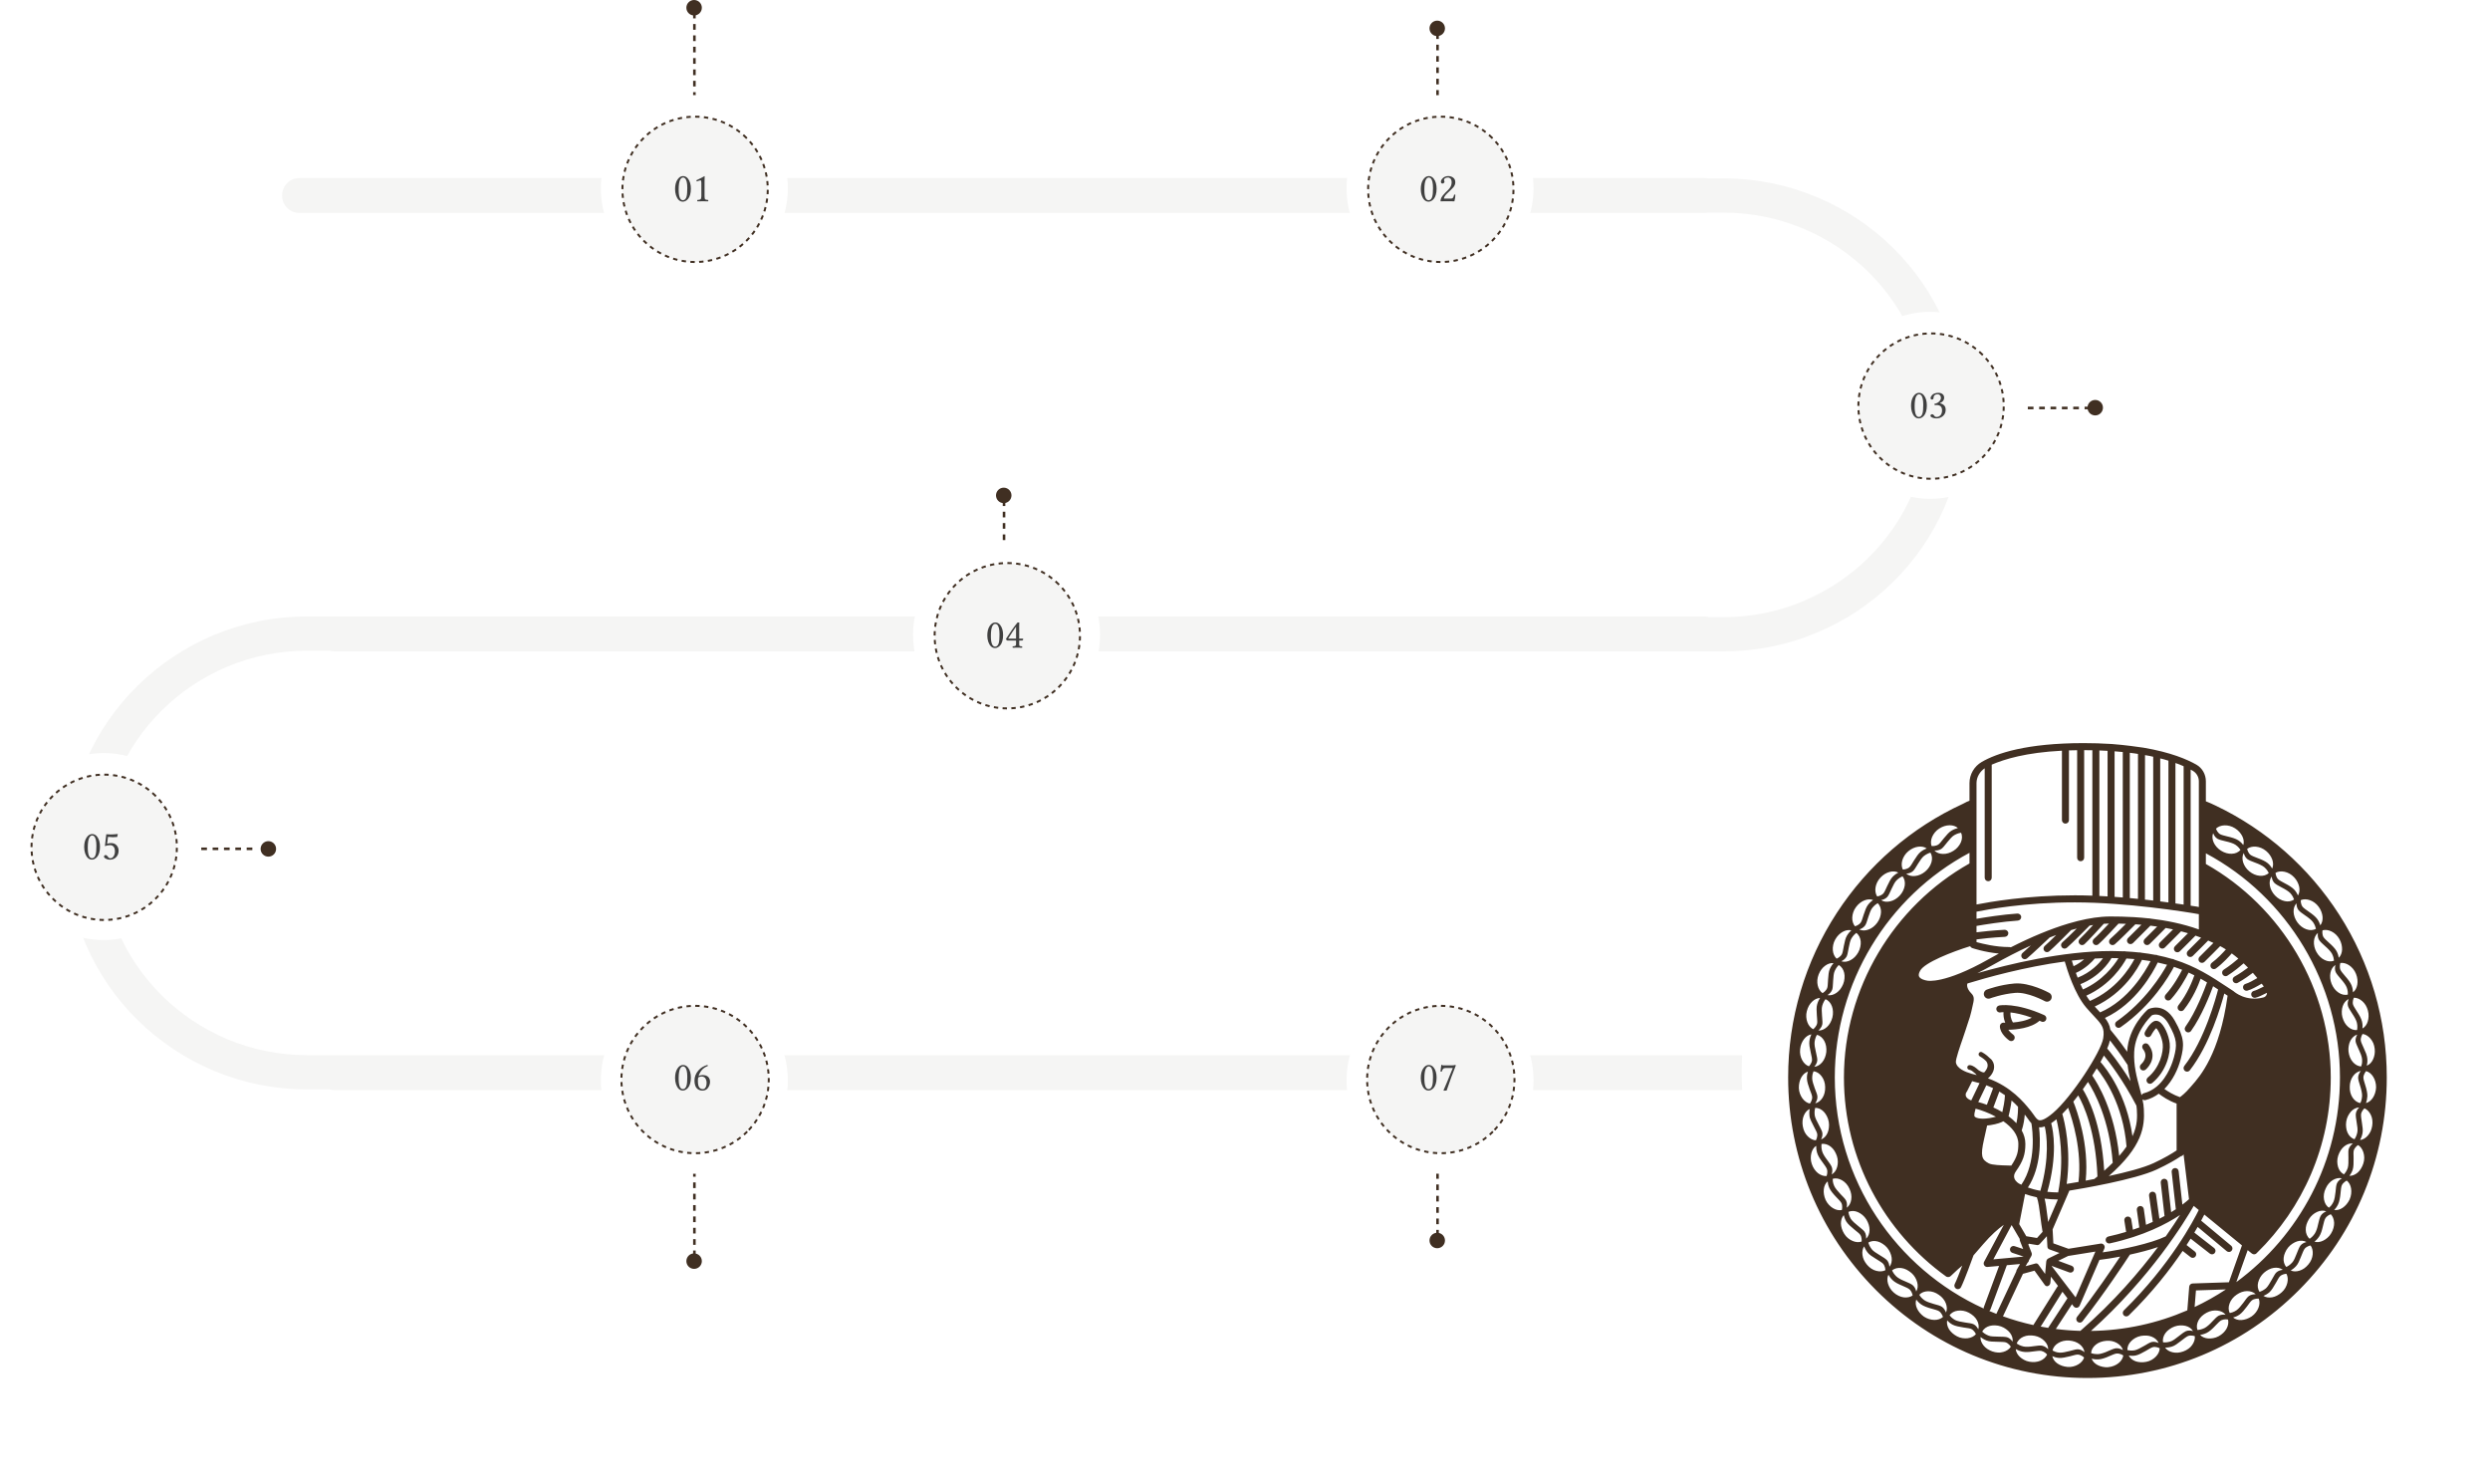 <svg width="965" height="575" viewBox="0 0 965 575" fill="none" xmlns="http://www.w3.org/2000/svg">
<line y1="-0.5" x2="43.083" y2="-0.5" transform="matrix(4.37114e-08 1 1 -4.37114e-08 269.615 4.917)" stroke="#402F22" stroke-dasharray="2.2 2.2"/>
<ellipse rx="3" ry="3" transform="matrix(1 -4.37114e-08 -4.37114e-08 -1 269 3)" fill="#402F22"/>
<line x1="269.115" y1="486.85" x2="269.115" y2="443.766" stroke="#402F22" stroke-dasharray="2.2 2.2"/>
<line x1="56" y1="328.965" x2="99.083" y2="328.965" stroke="#402F22" stroke-dasharray="2.2 2.2"/>
<ellipse cx="269" cy="488.767" rx="3" ry="3" fill="#402F22"/>
<line y1="-0.5" x2="43.083" y2="-0.5" transform="matrix(-1 0 0 1 810.083 158.615)" stroke="#402F22" stroke-dasharray="2.2 2.2"/>
<ellipse rx="3" ry="3" transform="matrix(0 1 1 0 812 158)" fill="#402F22"/>
<ellipse rx="3" ry="3" transform="matrix(0 1 1 0 104 329)" fill="#402F22"/>
<line y1="-0.5" x2="43.083" y2="-0.5" transform="matrix(4.37114e-08 1 1 -4.37114e-08 557.615 12.917)" stroke="#402F22" stroke-dasharray="2.2 2.2"/>
<ellipse rx="3" ry="3" transform="matrix(1 -4.37114e-08 -4.37114e-08 -1 557 11)" fill="#402F22"/>
<line x1="557.115" y1="478.85" x2="557.115" y2="435.766" stroke="#402F22" stroke-dasharray="2.2 2.2"/>
<ellipse cx="557" cy="480.767" rx="3" ry="3" fill="#402F22"/>
<path d="M306.56 82.538H116.093C112.305 82.538 109.329 79.56 109.329 75.769C109.329 71.978 112.305 69 116.093 69H306.425C306.47 69 306.515 69 306.56 69.001C306.605 69 306.65 69 306.695 69H483.5C483.545 69 483.59 69 483.635 69.001C483.68 69 483.725 69 483.771 69H660.575C661.048 69 661.509 69.046 661.953 69.135H667.88C719.149 69.135 760.949 110.292 760.949 160.926C760.949 211.289 719.149 252.446 667.88 252.446H660.62L660.575 252.446H483.771L483.736 252.446L483.702 252.446C483.68 252.446 483.657 252.446 483.635 252.446H306.695C306.673 252.446 306.65 252.446 306.628 252.446L306.599 252.446L306.56 252.446H129.62C128.946 252.446 128.298 252.352 127.687 252.175H119.069C75.24 252.175 39.528 287.375 39.528 330.563C39.528 373.751 75.24 408.951 119.069 408.951H129.578L129.62 408.951H306.425C306.47 408.951 306.515 408.951 306.56 408.952C306.605 408.951 306.65 408.951 306.695 408.951H483.5C483.55 408.951 483.599 408.951 483.648 408.952C483.689 408.952 483.73 408.951 483.771 408.951H674.103C677.89 408.951 680.866 411.93 680.866 415.72C680.866 419.511 677.89 422.49 674.103 422.49H483.771C483.739 422.49 483.708 422.489 483.677 422.489C483.663 422.489 483.649 422.489 483.635 422.489H306.695C306.673 422.489 306.65 422.489 306.628 422.489L306.609 422.489L306.56 422.489H129.62C128.946 422.489 128.298 422.395 127.688 422.218H119.069C67.8 422.218 26 381.062 26 330.428C26 280.065 67.8 238.908 119.069 238.908H306.425C306.47 238.908 306.515 238.908 306.56 238.909C306.585 238.909 306.61 238.908 306.636 238.908L306.695 238.908H483.5C483.545 238.908 483.59 238.908 483.635 238.909C483.68 238.908 483.725 238.908 483.771 238.908H660.575C661.249 238.908 661.897 239.002 662.508 239.178H667.88C711.709 239.178 747.422 203.978 747.422 160.791C747.422 117.603 711.709 82.403 667.88 82.403H661.927C661.491 82.492 661.039 82.538 660.575 82.538H483.771C483.747 82.538 483.724 82.538 483.701 82.538L483.672 82.538L483.635 82.538H306.695C306.673 82.538 306.65 82.538 306.627 82.538L306.595 82.538L306.56 82.538Z" fill="#F5F5F4"/>
<circle r="36.233" transform="matrix(1 -2.18557e-08 -2.18557e-08 -1 269.088 73.088)" fill="white"/>
<circle r="28.17" transform="matrix(0.707 -0.707 -0.707 -0.707 269.383 73.383)" fill="#F5F5F4" stroke="#402F22" stroke-width="0.771" stroke-dasharray="1.7 1.7"/>
<path d="M264.711 68.797C264.508 68.797 264.315 68.862 264.133 68.992C263.956 69.123 263.779 69.341 263.602 69.648C263.424 69.956 263.281 70.438 263.172 71.094C263.068 71.75 263.016 72.542 263.016 73.469C263.016 76.219 263.565 77.596 264.664 77.602C264.758 77.602 264.857 77.586 264.961 77.555C265.07 77.523 265.198 77.464 265.344 77.375C265.49 77.281 265.628 77.13 265.758 76.922C265.893 76.714 266.003 76.453 266.086 76.141C266.268 75.479 266.359 74.383 266.359 72.852C266.359 70.857 266.049 69.596 265.43 69.07C265.227 68.888 264.987 68.797 264.711 68.797ZM264.648 78.156C264.013 78.156 263.471 77.932 263.023 77.484C262.586 77.052 262.242 76.461 261.992 75.711C261.747 74.961 261.625 74.156 261.625 73.297C261.625 71.781 261.93 70.56 262.539 69.633C263.154 68.706 263.878 68.242 264.711 68.242C265.492 68.242 266.143 68.589 266.664 69.281C267.388 70.24 267.75 71.529 267.75 73.148C267.75 74.034 267.648 74.82 267.445 75.508C267.242 76.19 266.979 76.716 266.656 77.086C266.333 77.451 266 77.721 265.656 77.898C265.312 78.07 264.977 78.156 264.648 78.156ZM273.047 76.047C273.047 76.688 273.128 77.086 273.289 77.242C273.456 77.393 273.839 77.482 274.438 77.508C274.49 77.56 274.516 77.651 274.516 77.781C274.516 77.906 274.49 77.99 274.438 78.031C273.37 78.01 272.719 78 272.484 78C272.047 78 271.305 78.01 270.258 78.031C270.216 77.99 270.195 77.906 270.195 77.781C270.195 77.651 270.216 77.56 270.258 77.508C270.878 77.487 271.292 77.393 271.5 77.227C271.708 77.06 271.812 76.667 271.812 76.047V70.828C271.812 70.208 271.706 69.901 271.492 69.906C271.206 69.906 270.742 70.039 270.102 70.305C269.971 70.221 269.891 70.078 269.859 69.875C271.354 69.182 272.401 68.648 273 68.273C273.062 68.273 273.094 68.299 273.094 68.352C273.062 68.596 273.047 69.31 273.047 70.492V76.047Z" fill="#404040"/>
<circle cx="269.088" cy="418.679" r="36.233" fill="white"/>
<ellipse cx="269.383" cy="418.383" rx="28.555" ry="28.555" transform="rotate(45 269.383 418.383)" fill="#F5F5F4" stroke="#402F22" stroke-width="0.771" stroke-dasharray="1.7 1.7"/>
<path d="M264.711 413.29C264.508 413.29 264.315 413.356 264.133 413.486C263.956 413.616 263.779 413.835 263.602 414.142C263.424 414.449 263.281 414.931 263.172 415.587C263.068 416.244 263.016 417.035 263.016 417.962C263.016 420.712 263.565 422.09 264.664 422.095C264.758 422.095 264.857 422.08 264.961 422.048C265.07 422.017 265.198 421.957 265.344 421.869C265.49 421.775 265.628 421.624 265.758 421.415C265.893 421.207 266.003 420.947 266.086 420.634C266.268 419.973 266.359 418.876 266.359 417.345C266.359 415.35 266.049 414.09 265.43 413.564C265.227 413.382 264.987 413.29 264.711 413.29ZM264.648 422.65C264.013 422.65 263.471 422.426 263.023 421.978C262.586 421.546 262.242 420.955 261.992 420.205C261.747 419.455 261.625 418.65 261.625 417.79C261.625 416.275 261.93 415.054 262.539 414.126C263.154 413.199 263.878 412.736 264.711 412.736C265.492 412.736 266.143 413.082 266.664 413.775C267.388 414.733 267.75 416.022 267.75 417.642C267.75 418.527 267.648 419.314 267.445 420.001C267.242 420.684 266.979 421.21 266.656 421.58C266.333 421.944 266 422.215 265.656 422.392C265.312 422.564 264.977 422.65 264.648 422.65ZM270.602 417.58C270.513 418.007 270.469 418.423 270.469 418.83C270.469 420.09 270.641 420.952 270.984 421.415C271.333 421.879 271.802 422.111 272.391 422.111C272.807 422.111 273.154 421.892 273.43 421.455C273.706 421.017 273.844 420.382 273.844 419.548C273.844 419.314 273.815 419.077 273.758 418.837C273.701 418.598 273.607 418.35 273.477 418.095C273.352 417.84 273.154 417.629 272.883 417.462C272.617 417.296 272.297 417.212 271.922 417.212C271.417 417.212 270.977 417.335 270.602 417.58ZM270.75 417.001C271.255 416.772 271.758 416.655 272.258 416.65C273.273 416.65 274.013 416.895 274.477 417.384C274.94 417.869 275.172 418.494 275.172 419.259C275.172 420.082 274.917 420.858 274.406 421.587C273.896 422.311 273.164 422.673 272.211 422.673C271.857 422.673 271.521 422.619 271.203 422.509C270.885 422.405 270.56 422.223 270.227 421.962C269.898 421.697 269.635 421.293 269.438 420.751C269.24 420.205 269.141 419.548 269.141 418.783C269.141 417.356 269.638 416.064 270.633 414.908C271.518 413.871 272.685 413.142 274.133 412.72C274.263 412.804 274.328 412.942 274.328 413.134C273.344 413.504 272.562 414.033 271.984 414.72C271.411 415.408 271 416.168 270.75 417.001Z" fill="#404040"/>
<circle r="36.233" transform="matrix(1 -2.18557e-08 -2.18557e-08 -1 558.088 73.088)" fill="white"/>
<circle r="28.17" transform="matrix(0.707 -0.707 -0.707 -0.707 558.383 73.383)" fill="#F5F5F4" stroke="#402F22" stroke-width="0.771" stroke-dasharray="1.7 1.7"/>
<path d="M553.711 68.797C553.508 68.797 553.315 68.862 553.133 68.992C552.956 69.123 552.779 69.341 552.602 69.648C552.424 69.956 552.281 70.438 552.172 71.094C552.068 71.75 552.016 72.542 552.016 73.469C552.016 76.219 552.565 77.596 553.664 77.602C553.758 77.602 553.857 77.586 553.961 77.555C554.07 77.523 554.198 77.464 554.344 77.375C554.49 77.281 554.628 77.13 554.758 76.922C554.893 76.714 555.003 76.453 555.086 76.141C555.268 75.479 555.359 74.383 555.359 72.852C555.359 70.857 555.049 69.596 554.43 69.07C554.227 68.888 553.987 68.797 553.711 68.797ZM553.648 78.156C553.013 78.156 552.471 77.932 552.023 77.484C551.586 77.052 551.242 76.461 550.992 75.711C550.747 74.961 550.625 74.156 550.625 73.297C550.625 71.781 550.93 70.56 551.539 69.633C552.154 68.706 552.878 68.242 553.711 68.242C554.492 68.242 555.143 68.589 555.664 69.281C556.388 70.24 556.75 71.529 556.75 73.148C556.75 74.034 556.648 74.82 556.445 75.508C556.242 76.19 555.979 76.716 555.656 77.086C555.333 77.451 555 77.721 554.656 77.898C554.312 78.07 553.977 78.156 553.648 78.156ZM558.414 70.516C558.414 69.984 558.685 69.474 559.227 68.984C559.773 68.49 560.464 68.242 561.297 68.242C562.021 68.242 562.651 68.448 563.188 68.859C563.729 69.266 564 69.87 564 70.672C564 71.057 563.919 71.422 563.758 71.766C563.596 72.104 563.422 72.383 563.234 72.602C563.052 72.82 562.773 73.109 562.398 73.469L560.781 75.023C559.99 75.815 559.594 76.461 559.594 76.961H562.445C562.732 76.961 562.956 76.849 563.117 76.625C563.279 76.401 563.427 76 563.562 75.422C563.766 75.38 563.922 75.409 564.031 75.508C564.01 76.253 563.883 77.094 563.648 78.031C563.159 78.01 562.742 78 562.398 78H559.594L558.266 78.031C558.266 77.521 558.385 77.029 558.625 76.555C558.87 76.081 559.359 75.469 560.094 74.719L561.281 73.555C562.156 72.669 562.591 71.729 562.586 70.734C562.586 70.042 562.445 69.547 562.164 69.25C561.883 68.948 561.56 68.797 561.195 68.797C560.664 68.797 560.268 68.898 560.008 69.102C559.747 69.305 559.617 69.529 559.617 69.773C559.617 69.826 559.638 69.901 559.68 70C559.721 70.094 559.742 70.146 559.742 70.156C559.784 70.307 559.805 70.419 559.805 70.492C559.805 70.654 559.716 70.802 559.539 70.938C559.367 71.068 559.206 71.133 559.055 71.133C558.883 71.133 558.732 71.073 558.602 70.953C558.477 70.833 558.414 70.688 558.414 70.516Z" fill="#404040"/>
<circle cx="558.088" cy="418.679" r="36.233" fill="white"/>
<ellipse cx="558.383" cy="418.383" rx="28.555" ry="28.555" transform="rotate(45 558.383 418.383)" fill="#F5F5F4" stroke="#402F22" stroke-width="0.771" stroke-dasharray="1.7 1.7"/>
<path d="M553.711 413.29C553.508 413.29 553.315 413.356 553.133 413.486C552.956 413.616 552.779 413.835 552.602 414.142C552.424 414.449 552.281 414.931 552.172 415.587C552.068 416.244 552.016 417.035 552.016 417.962C552.016 420.712 552.565 422.09 553.664 422.095C553.758 422.095 553.857 422.08 553.961 422.048C554.07 422.017 554.198 421.957 554.344 421.869C554.49 421.775 554.628 421.624 554.758 421.415C554.893 421.207 555.003 420.947 555.086 420.634C555.268 419.973 555.359 418.876 555.359 417.345C555.359 415.35 555.049 414.09 554.43 413.564C554.227 413.382 553.987 413.29 553.711 413.29ZM553.648 422.65C553.013 422.65 552.471 422.426 552.023 421.978C551.586 421.546 551.242 420.955 550.992 420.205C550.747 419.455 550.625 418.65 550.625 417.79C550.625 416.275 550.93 415.054 551.539 414.126C552.154 413.199 552.878 412.736 553.711 412.736C554.492 412.736 555.143 413.082 555.664 413.775C556.388 414.733 556.75 416.022 556.75 417.642C556.75 418.527 556.648 419.314 556.445 420.001C556.242 420.684 555.979 421.21 555.656 421.58C555.333 421.944 555 422.215 554.656 422.392C554.312 422.564 553.977 422.65 553.648 422.65ZM560.156 413.931C559.953 413.931 559.779 413.957 559.633 414.009C559.492 414.056 559.339 414.186 559.172 414.4C559.005 414.613 558.87 414.921 558.766 415.322C558.604 415.343 558.432 415.327 558.25 415.275C558.453 413.942 558.56 413.09 558.57 412.72C558.57 412.689 558.594 412.673 558.641 412.673C558.682 412.684 558.771 412.723 558.906 412.79C559.047 412.858 559.224 412.892 559.438 412.892H562.734C563.161 412.892 563.573 412.835 563.969 412.72L564.219 412.908C563.068 415.725 561.875 418.973 560.641 422.65L559.547 422.705L559.422 422.587C560.214 420.827 561.414 417.942 563.023 413.931H560.156Z" fill="#404040"/>
<circle r="36.233" transform="matrix(1 -2.18557e-08 -2.18557e-08 -1 748.088 157.088)" fill="white"/>
<circle r="28.17" transform="matrix(0.707 -0.707 -0.707 -0.707 748.383 157.383)" fill="#F5F5F4" stroke="#402F22" stroke-width="0.771" stroke-dasharray="1.7 1.7"/>
<path d="M743.711 152.797C743.508 152.797 743.315 152.862 743.133 152.992C742.956 153.122 742.779 153.341 742.602 153.648C742.424 153.956 742.281 154.438 742.172 155.094C742.068 155.75 742.016 156.542 742.016 157.469C742.016 160.219 742.565 161.596 743.664 161.602C743.758 161.602 743.857 161.586 743.961 161.555C744.07 161.523 744.198 161.464 744.344 161.375C744.49 161.281 744.628 161.13 744.758 160.922C744.893 160.714 745.003 160.453 745.086 160.141C745.268 159.479 745.359 158.383 745.359 156.852C745.359 154.857 745.049 153.596 744.43 153.07C744.227 152.888 743.987 152.797 743.711 152.797ZM743.648 162.156C743.013 162.156 742.471 161.932 742.023 161.484C741.586 161.052 741.242 160.461 740.992 159.711C740.747 158.961 740.625 158.156 740.625 157.297C740.625 155.781 740.93 154.56 741.539 153.633C742.154 152.706 742.878 152.242 743.711 152.242C744.492 152.242 745.143 152.589 745.664 153.281C746.388 154.24 746.75 155.529 746.75 157.148C746.75 158.034 746.648 158.82 746.445 159.508C746.242 160.19 745.979 160.716 745.656 161.086C745.333 161.451 745 161.721 744.656 161.898C744.312 162.07 743.977 162.156 743.648 162.156ZM750.875 152.797C750.682 152.797 750.484 152.826 750.281 152.883C750.083 152.935 749.88 153.06 749.672 153.258C749.464 153.456 749.359 153.708 749.359 154.016C749.359 154.568 749.151 154.846 748.734 154.852C748.562 154.852 748.427 154.792 748.328 154.672C748.234 154.552 748.188 154.43 748.188 154.305C748.188 154.143 748.237 153.958 748.336 153.75C748.44 153.542 748.599 153.318 748.812 153.078C749.026 152.839 749.344 152.641 749.766 152.484C750.188 152.323 750.669 152.242 751.211 152.242C751.966 152.242 752.549 152.451 752.961 152.867C753.294 153.206 753.461 153.628 753.461 154.133C753.461 154.581 753.336 154.974 753.086 155.313C752.841 155.646 752.404 155.961 751.773 156.258L751.789 156.289C752.388 156.383 752.914 156.633 753.367 157.039C753.82 157.445 754.047 158.037 754.047 158.813C754.047 159.828 753.693 160.641 752.984 161.25C752.281 161.854 751.435 162.156 750.445 162.156C749.914 162.156 749.396 162.055 748.891 161.852C748.391 161.643 748.141 161.388 748.141 161.086C748.141 160.956 748.211 160.831 748.352 160.711C748.497 160.591 748.651 160.531 748.812 160.531C749.068 160.531 749.297 160.669 749.5 160.945C749.51 160.956 749.534 160.99 749.57 161.047C749.612 161.104 749.641 161.146 749.656 161.172C749.672 161.193 749.698 161.227 749.734 161.273C749.771 161.32 749.805 161.354 749.836 161.375C749.867 161.396 749.911 161.427 749.969 161.469C750.031 161.505 750.094 161.531 750.156 161.547C750.219 161.563 750.292 161.576 750.375 161.586C750.464 161.596 750.557 161.602 750.656 161.602C750.828 161.602 751.01 161.565 751.203 161.492C751.401 161.414 751.615 161.294 751.844 161.133C752.073 160.966 752.263 160.701 752.414 160.336C752.565 159.971 752.641 159.539 752.641 159.039C752.641 157.664 751.94 156.977 750.539 156.977C750.211 156.977 749.956 156.987 749.773 157.008L749.695 156.492C750.435 156.388 751.039 156.102 751.508 155.633C751.977 155.159 752.211 154.695 752.211 154.242C752.211 153.914 752.146 153.641 752.016 153.422C751.885 153.198 751.724 153.039 751.531 152.945C751.339 152.846 751.12 152.797 750.875 152.797Z" fill="#404040"/>
<circle r="36.233" transform="matrix(1 -2.18557e-08 -2.18557e-08 -1 40.088 328.088)" fill="white"/>
<circle r="28.17" transform="matrix(0.707 -0.707 -0.707 -0.707 40.383 328.383)" fill="#F5F5F4" stroke="#402F22" stroke-width="0.771" stroke-dasharray="1.7 1.7"/>
<path d="M35.711 323.797C35.508 323.797 35.315 323.862 35.133 323.992C34.956 324.122 34.779 324.341 34.602 324.648C34.425 324.956 34.281 325.438 34.172 326.094C34.068 326.75 34.016 327.542 34.016 328.469C34.016 331.219 34.565 332.596 35.664 332.602C35.758 332.602 35.857 332.586 35.961 332.555C36.07 332.523 36.198 332.464 36.344 332.375C36.49 332.281 36.628 332.13 36.758 331.922C36.893 331.714 37.003 331.453 37.086 331.141C37.268 330.479 37.359 329.383 37.359 327.852C37.359 325.857 37.05 324.596 36.43 324.07C36.227 323.888 35.987 323.797 35.711 323.797ZM35.648 333.156C35.013 333.156 34.471 332.932 34.023 332.484C33.586 332.052 33.242 331.461 32.992 330.711C32.747 329.961 32.625 329.156 32.625 328.297C32.625 326.781 32.93 325.56 33.539 324.633C34.154 323.706 34.878 323.242 35.711 323.242C36.492 323.242 37.143 323.589 37.664 324.281C38.388 325.24 38.75 326.529 38.75 328.148C38.75 329.034 38.648 329.82 38.445 330.508C38.242 331.19 37.979 331.716 37.656 332.086C37.333 332.451 37 332.721 36.656 332.898C36.312 333.07 35.977 333.156 35.648 333.156ZM44.539 329.977C44.539 329.143 44.367 328.531 44.023 328.141C43.685 327.745 43.24 327.547 42.688 327.547C42.016 327.547 41.339 327.675 40.656 327.93L41.195 323.32C41.815 323.372 42.391 323.398 42.922 323.398C43.562 323.398 44.438 323.341 45.547 323.227L45.664 323.289L45.406 324.375C44.745 324.438 44.185 324.469 43.727 324.469C43.362 324.469 42.737 324.422 41.852 324.328L41.531 327C41.969 326.828 42.492 326.742 43.102 326.742C43.966 326.742 44.659 327.031 45.18 327.609C45.706 328.182 45.969 328.875 45.969 329.688C45.969 330.703 45.651 331.539 45.016 332.195C44.38 332.852 43.565 333.18 42.57 333.18C42.081 333.18 41.581 333.057 41.07 332.813C40.56 332.563 40.305 332.284 40.305 331.977C40.305 331.815 40.365 331.677 40.484 331.563C40.609 331.443 40.75 331.383 40.906 331.383C41.193 331.383 41.466 331.555 41.727 331.898C41.737 331.919 41.768 331.964 41.82 332.031C41.872 332.099 41.909 332.151 41.93 332.188C41.956 332.219 41.995 332.26 42.047 332.313C42.099 332.365 42.146 332.404 42.188 332.43C42.229 332.456 42.281 332.49 42.344 332.531C42.411 332.568 42.479 332.591 42.547 332.602C42.62 332.612 42.698 332.617 42.781 332.617C43.271 332.617 43.685 332.365 44.023 331.859C44.367 331.349 44.539 330.721 44.539 329.977Z" fill="#404040"/>
<line y1="-0.5" x2="43.083" y2="-0.5" transform="matrix(4.37114e-08 1 1 -4.37114e-08 389.615 193.917)" stroke="#402F22" stroke-dasharray="2.2 2.2"/>
<ellipse rx="3" ry="3" transform="matrix(1 -4.37114e-08 -4.37114e-08 -1 389 192)" fill="#402F22"/>
<circle cx="797.5" cy="415.5" r="122.5" fill="white"/>
<g filter="url(#filter0_d)">
<path d="M925 417.517C925.069 448.336 912.898 477.92 891.162 499.768C869.425 521.615 839.903 533.937 809.085 534.025H808.938C778.119 533.933 748.597 521.611 726.858 499.765C705.119 477.919 692.941 448.337 693 417.517C692.965 395.229 699.32 373.398 711.313 354.612C723.306 335.825 740.433 320.871 760.665 311.521C760.965 311.383 761.204 311.252 761.434 311.122C762.01 310.789 762.618 310.516 763.249 310.306V303.448C763.267 301.793 763.716 300.171 764.552 298.743C765.388 297.315 766.582 296.13 768.016 295.305C773.745 291.975 785.302 288 807.501 288C811.199 288 814.613 288.115 817.796 288.315C818.081 288.315 818.319 288.315 818.604 288.361H818.881C822.925 288.646 829.376 289.53 830.668 289.745C841.31 291.545 847.723 294.359 851.183 296.312C852.317 296.967 853.257 297.91 853.908 299.046C854.559 300.182 854.898 301.47 854.889 302.779V310.522C856.596 311.206 857.381 311.575 858.488 312.113L858.68 312.206C878.564 321.698 895.348 336.633 907.087 355.278C918.825 373.924 925.036 395.515 925 417.548V417.517Z" fill="white"/>
</g>
<path fill-rule="evenodd" clip-rule="evenodd" d="M807.491 288C785.291 288 773.744 291.971 768.014 295.303C765.126 296.981 763.276 300.111 763.276 303.472V310.336C762.388 310.645 761.928 310.897 761.472 311.147C761.229 311.28 760.987 311.412 760.682 311.552C740.753 320.717 723.905 335.321 711.867 353.785C699.508 372.743 693 394.79 693 417.543C693 448.665 705.077 477.924 726.984 499.93C748.891 521.936 778.024 534.055 809.005 534.055C839.986 534.055 869.115 521.936 891.022 499.93C912.929 477.924 924.995 448.665 924.995 417.543C924.995 395.072 918.614 373.256 906.537 354.454C894.782 336.152 878.228 321.551 858.682 312.231L858.485 312.138C857.369 311.605 856.597 311.236 854.882 310.55V302.801C854.882 300.13 853.497 297.651 851.176 296.33C847.722 294.366 841.311 291.564 830.67 289.764C829.373 289.553 822.917 288.669 818.872 288.385C818.773 288.377 818.681 288.368 818.593 288.36C818.319 288.334 818.082 288.312 817.796 288.314C814.611 288.114 811.188 288 807.491 288ZM836.736 395.923C836.051 395.546 835.326 395.515 834.695 395.833C832.983 396.7 831.534 399.439 831.262 399.979C830.921 400.652 831.189 401.473 831.858 401.815C832.528 402.157 833.346 401.889 833.687 401.217C834.121 400.362 834.974 399.03 835.635 398.471C836.439 399.216 837.903 402.084 838.17 404.686C838.468 407.586 837.155 413.66 832.367 417.612C831.786 418.091 831.702 418.952 832.179 419.536C832.448 419.865 832.838 420.035 833.231 420.035C833.535 420.035 833.841 419.933 834.094 419.724C839.745 415.06 841.246 408.008 840.877 404.406C840.559 401.301 838.72 397.014 836.736 395.923ZM830.721 404.645C831.309 404.175 832.166 404.275 832.633 404.866C835.913 409.016 833.351 413.015 831.537 414.55C831.281 414.766 830.97 414.872 830.661 414.872C830.273 414.872 829.889 414.706 829.62 414.386C829.137 413.81 829.209 412.951 829.779 412.464C830.11 412.177 832.907 409.608 830.501 406.565C830.034 405.974 830.133 405.115 830.721 404.645ZM771.283 386.934C771.328 386.918 775.869 385.229 781.002 384.8C785.826 384.394 792.386 387.963 792.45 387.998C792.727 388.15 793.026 388.223 793.321 388.223C793.962 388.223 794.583 387.881 794.913 387.277C795.395 386.394 795.073 385.287 794.195 384.803C793.888 384.634 786.617 380.676 780.701 381.168C775.074 381.639 770.216 383.444 770.012 383.521C769.074 383.873 768.598 384.923 768.949 385.866C769.299 386.809 770.345 387.287 771.283 386.934ZM774.754 389.693C775.01 389.64 781.169 388.446 792.27 393.428C792.956 393.736 793.263 394.544 792.957 395.233C792.731 395.741 792.234 396.043 791.714 396.043C791.528 396.043 791.34 396.004 791.16 395.923C790.912 395.812 790.669 395.707 790.426 395.602C787.123 398.52 781.369 399.045 778.331 399.104C778.885 399.901 779.727 400.642 780.23 400.996C780.846 401.428 780.997 402.28 780.567 402.899C780.302 403.279 779.88 403.483 779.45 403.483C779.181 403.483 778.91 403.403 778.672 403.237C778.303 402.978 775.059 400.619 775.059 397.713C775.059 397.336 775.215 396.976 775.488 396.718C775.76 396.459 776.127 396.326 776.502 396.348C776.686 396.359 776.897 396.368 777.126 396.373C776.486 394.807 776.391 393.342 776.456 392.266C775.708 392.292 775.318 392.367 775.304 392.369C774.566 392.523 773.848 392.046 773.696 391.307C773.544 390.568 774.018 389.845 774.754 389.693ZM779.168 392.384C779.102 393.327 779.208 394.788 780.123 396.28C782.513 396.086 785.364 395.571 787.419 394.406C783.93 393.145 781.169 392.6 779.168 392.384ZM722.61 477.373C722.292 476.901 721.668 476.397 720.971 475.833L720.971 475.833C720.695 475.61 720.409 475.378 720.125 475.136C719.049 474.251 717.813 473.225 717.275 472.363C716.618 471.217 716.416 470.203 716.347 469.704C717.47 469.157 718.795 469.227 720.024 469.766C720.628 470.042 721.25 470.412 721.816 470.888C722.381 471.364 722.891 471.946 723.316 472.627C724.109 473.961 724.566 475.355 724.544 476.687C724.529 478.01 724.085 479.237 723.208 480.063C723.255 479.295 723.195 478.218 722.61 477.373ZM713.341 462.848L713.341 462.848L713.273 462.78C712.328 461.758 711.263 460.564 710.853 459.635C710.593 459.028 710.417 458.477 710.344 458.001C710.27 457.525 710.256 457.141 710.259 456.887C710.851 456.69 711.471 456.656 712.085 456.757C712.698 456.859 713.299 457.099 713.9 457.437C715.085 458.122 716.125 459.251 716.766 460.72C717.436 462.119 717.662 463.582 717.457 464.902C717.36 465.559 717.148 466.182 716.86 466.718C716.575 467.253 716.187 467.714 715.7 468.064C715.813 467.326 715.912 466.244 715.455 465.322C715.11 464.628 714.26 463.773 713.341 462.848ZM709.946 452.429C709.706 451.691 708.991 450.724 708.218 449.679L708.162 449.603C707.298 448.482 706.432 447.148 706.166 446.167C705.818 444.89 705.86 443.867 705.917 443.37C707.145 443.14 708.421 443.556 709.489 444.395C710.023 444.815 710.505 445.342 710.906 445.957C711.106 446.265 711.286 446.594 711.442 446.943C711.611 447.289 711.767 447.65 711.89 448.032C712.375 449.506 712.359 451.002 711.985 452.281C711.649 453.543 710.915 454.603 709.856 455.167C710.098 454.439 710.274 453.403 709.946 452.429ZM706.232 438.902C706.16 438.546 705.967 438.132 705.751 437.669L705.689 437.535C705.457 437.037 705.168 436.493 704.868 435.929L704.833 435.864C704.504 435.246 704.152 434.581 703.861 433.944C703.57 433.308 703.334 432.7 703.288 432.194C703.135 430.88 703.328 429.869 703.458 429.383C704.705 429.32 705.902 429.905 706.83 430.882C707.306 431.369 707.668 431.963 708.02 432.621C708.36 433.281 708.61 434.015 708.742 434.807C708.871 435.573 708.878 436.326 708.782 437.041C708.702 437.752 708.548 438.42 708.285 439.027C707.768 440.236 706.89 441.191 705.763 441.607C706.098 440.919 706.453 439.907 706.232 438.902ZM703.741 407.673C703.589 406.989 703.427 406.254 703.316 405.562C703.218 404.872 703.191 404.227 703.259 403.724C703.442 402.413 703.883 401.492 704.162 401.063C705.376 401.344 706.348 402.232 707.009 403.427C707.657 404.625 707.931 406.122 707.788 407.713C707.716 408.484 707.498 409.206 707.249 409.869C706.993 410.532 706.644 411.13 706.227 411.643C705.81 412.155 705.322 412.581 704.793 412.893C704.274 413.205 703.705 413.403 703.109 413.453C703.587 412.878 704.223 412 704.289 410.974C704.329 410.35 704.133 409.465 703.916 408.482C703.858 408.218 703.798 407.948 703.741 407.673ZM706.137 393.747L706.136 393.729C706.031 392.338 705.91 390.735 706.212 389.769C706.587 388.5 707.136 387.644 707.471 387.258C708.628 387.703 709.491 388.723 709.969 389.998C710.205 390.636 710.341 391.338 710.363 392.071C710.399 392.809 710.34 393.583 710.141 394.359C709.736 395.856 709.025 397.139 708.038 398.033C707.048 398.925 705.908 399.454 704.702 399.382C704.988 399.134 705.309 398.812 705.581 398.426C705.866 398.043 706.108 397.598 706.216 397.095C706.351 396.514 706.283 395.662 706.207 394.713C706.182 394.399 706.157 394.076 706.137 393.747ZM708.241 385.669C708.879 385.255 709.683 384.57 710.05 383.608C710.272 383.027 710.32 382.127 710.373 381.128L710.373 381.128C710.388 380.851 710.403 380.566 710.423 380.278L710.441 380.004C710.528 378.677 710.624 377.205 711.028 376.344C711.567 375.137 712.238 374.367 712.606 374.022C713.695 374.616 714.428 375.748 714.723 377.073C714.873 377.738 714.909 378.45 714.838 379.184C714.783 379.924 714.611 380.681 714.309 381.425C714.164 381.785 713.991 382.126 713.804 382.448C713.626 382.774 713.426 383.079 713.209 383.363C712.775 383.93 712.271 384.41 711.725 384.787C710.636 385.541 709.425 385.906 708.241 385.669ZM704.558 415.79C705.084 416.123 705.55 416.578 705.972 417.125C706.799 418.22 707.32 419.669 707.343 421.274C707.393 422.827 707.059 424.262 706.355 425.397C705.666 426.529 704.643 427.36 703.49 427.62C703.899 426.984 704.419 426.025 704.346 424.999C704.302 424.282 703.902 423.27 703.463 422.163C703.416 422.044 703.369 421.924 703.321 421.803C702.857 420.49 702.33 418.974 702.314 417.958C702.308 417.296 702.363 416.721 702.475 416.254C702.589 415.786 702.723 415.427 702.822 415.194C703.444 415.245 704.03 415.457 704.558 415.79ZM727.735 481.162C728.386 481.343 729.026 481.647 729.632 482.058C730.261 482.451 730.85 482.954 731.367 483.566C731.868 484.159 732.258 484.802 732.539 485.465C732.817 486.132 733.034 486.776 733.112 487.435C733.281 488.74 733.008 490.01 732.248 490.944C732.188 490.18 731.981 489.128 731.281 488.377C730.723 487.811 729.677 487.163 728.539 486.475C728.449 486.42 728.358 486.364 728.266 486.308C727.143 485.621 725.904 484.863 725.355 484.101C724.552 483.052 724.201 482.088 724.065 481.604C725.106 480.911 726.436 480.8 727.735 481.162ZM737.77 502.806C736.473 502.615 735.103 501.991 733.93 500.95C732.76 499.951 732.041 498.642 731.681 497.421C731.329 496.187 731.382 494.992 731.863 494.031C732.175 494.599 732.688 495.363 733.484 496.141C733.91 496.557 734.489 496.945 735.136 497.313C735.67 497.608 736.267 497.867 736.859 498.125L736.86 498.125C736.993 498.183 737.126 498.241 737.259 498.299L737.35 498.339C738.483 498.828 739.529 499.281 740.004 499.703C740.905 500.453 741.209 501.761 741.236 502.084C740.333 502.71 739.096 502.964 737.77 502.806ZM741.322 498.137C740.742 497.623 739.638 497.152 738.444 496.643L738.36 496.607C738.206 496.54 738.048 496.472 737.888 496.404C737.384 496.189 736.865 495.968 736.409 495.709C735.805 495.372 735.264 495.02 734.902 494.666C733.957 493.744 733.476 492.841 733.274 492.383C734.215 491.558 735.524 491.266 736.868 491.444C737.541 491.534 738.223 491.743 738.88 492.068C739.208 492.23 739.528 492.424 739.842 492.643C740.166 492.85 740.48 493.087 740.779 493.352C741.944 494.375 742.675 495.685 743.011 496.964C743.357 498.226 743.259 499.515 742.629 500.54C742.468 499.793 742.109 498.796 741.322 498.137ZM745.598 510.256C744.35 509.358 743.429 508.207 742.911 507.044C742.653 506.46 742.495 505.873 742.448 505.303C742.41 504.72 742.478 504.16 742.657 503.647C743.017 504.2 743.633 504.879 744.533 505.532C745.013 505.883 745.644 506.185 746.338 506.458C747.034 506.729 747.783 506.986 748.553 507.179L748.653 507.206C749.846 507.531 750.947 507.83 751.477 508.179C751.97 508.498 752.318 508.994 752.57 509.425C752.823 509.853 752.961 510.246 752.997 510.401C751.356 511.933 748.232 511.985 745.598 510.256ZM754.174 508.684C754.043 508.329 753.855 507.915 753.59 507.526C753.334 507.122 753.007 506.733 752.577 506.452C751.931 506.026 750.769 505.718 749.512 505.384L749.42 505.359C748.072 504.983 746.57 504.472 745.745 503.883C745.212 503.494 744.795 503.094 744.478 502.738C744.172 502.368 743.968 502.041 743.842 501.821C744.672 500.872 745.891 500.461 747.265 500.435C748.631 500.424 750.092 500.878 751.387 501.815C752.682 502.665 753.602 503.832 754.091 505.073C754.568 506.329 754.669 507.574 754.174 508.684ZM762.619 518.643C761.964 518.73 761.262 518.721 760.546 518.608C760.188 518.55 759.824 518.472 759.467 518.355C759.113 518.229 758.761 518.075 758.415 517.893C757.055 517.177 755.979 516.179 755.307 515.103C754.653 513.992 754.406 512.799 754.623 511.74C755.07 512.211 755.735 512.864 756.717 513.385C757.77 513.941 759.387 514.218 760.925 514.472C761.223 514.519 761.518 514.561 761.802 514.601L761.803 514.601C762.712 514.73 763.515 514.843 763.961 515.061C765.022 515.556 765.642 516.773 765.753 517.079C765.048 517.915 763.93 518.469 762.619 518.643ZM766.691 515.224C766.344 514.536 765.751 513.635 764.822 513.202C764.463 513.035 763.974 512.917 763.408 512.822C763.171 512.784 762.922 512.749 762.665 512.713L762.664 512.713C762.303 512.662 761.927 512.609 761.549 512.542C760.177 512.323 758.596 512.061 757.7 511.589C756.54 510.962 755.87 510.164 755.556 509.775C756.248 508.732 757.426 508.121 758.754 507.964C760.097 507.789 761.627 508.002 763.036 508.755C763.379 508.935 763.7 509.139 764 509.36C764.308 509.565 764.594 509.789 764.857 510.029C765.383 510.508 765.816 511.051 766.143 511.627C766.795 512.778 767.031 514.065 766.691 515.224ZM776.389 523.951C775.752 524.122 775.042 524.249 774.329 524.197C773.611 524.158 772.866 524.016 772.127 523.756C770.678 523.246 769.466 522.436 768.68 521.399C767.884 520.386 767.473 519.254 767.547 518.177C768.052 518.587 768.815 519.101 769.844 519.52C770.12 519.631 770.426 519.728 770.76 519.794C771.097 519.854 771.457 519.897 771.831 519.928C772.579 519.991 773.38 520.007 774.163 520.021L774.244 520.022C774.848 520.033 775.431 520.043 775.938 520.075L776.033 520.081H776.033C776.524 520.109 776.948 520.133 777.241 520.225C778.363 520.557 779.144 521.667 779.295 521.952C778.706 522.879 777.669 523.589 776.389 523.951ZM779.978 519.986C779.54 519.358 778.829 518.558 777.847 518.267C777.082 518.065 775.853 518.047 774.529 518.028L774.524 518.028C773.825 518.019 773.076 518.009 772.38 517.957C772.032 517.932 771.698 517.896 771.391 517.846C771.089 517.782 770.814 517.704 770.58 517.608C769.359 517.111 768.571 516.455 768.21 516.106C768.758 514.98 769.848 514.208 771.149 513.861C771.802 513.683 772.502 513.634 773.237 513.662C773.977 513.681 774.738 513.815 775.492 514.08C776.222 514.336 776.882 514.692 777.459 515.121C778.037 515.545 778.547 515.996 778.948 516.522C779.753 517.56 780.16 518.793 779.978 519.986ZM764.06 385.08C761.824 382.833 762.405 381.324 762.482 381.154C769.9 378.877 784.638 374.75 800.2 372.638C801.066 375.694 804.026 385.253 808.477 390.447L808.485 390.456C808.492 390.465 808.499 390.474 808.507 390.483C809.569 391.716 810.525 392.74 811.368 393.643C813.764 396.21 815.026 397.565 815.233 399.82C815.3 400.55 815.258 401.373 815.107 402.364C814.311 407.559 802.914 425.184 795.62 431.366C792.676 433.861 791.151 434.266 790.395 434.165C789.604 434.06 789.022 433.295 788.16 432.047C787.835 431.576 787.498 431.09 787.112 430.625C786.994 430.482 786.865 430.324 786.725 430.151L786.725 430.151L786.668 430.082C784.381 427.269 779.382 421.129 770.417 417.93C770.492 417.888 770.563 417.836 770.625 417.774L770.7 417.7C770.735 417.664 770.771 417.629 770.807 417.593C770.947 417.454 771.087 417.316 771.221 417.171L771.703 416.579L771.748 416.514C771.882 416.318 772.013 416.127 772.129 415.912L772.154 415.864L772.154 415.864C772.273 415.641 772.392 415.419 772.483 415.17C772.578 414.944 772.642 414.694 772.705 414.447L772.728 414.354C772.783 414.065 772.824 413.775 772.821 413.475C772.823 413.178 772.804 412.876 772.74 412.583C772.682 412.29 772.588 412.005 772.472 411.736C772.359 411.464 772.202 411.217 772.039 410.981C772.013 410.947 771.987 410.914 771.961 410.88C771.9 410.8 771.839 410.72 771.767 410.646L771.606 410.476L771.482 410.369C771.374 410.273 771.217 410.138 771.066 410.021C769.786 408.676 768.208 407.829 768.133 407.789C767.689 407.554 767.142 407.725 766.908 408.169C766.674 408.613 766.843 409.164 767.285 409.4C767.3 409.409 768.678 410.152 769.746 411.271C769.817 411.387 769.877 411.489 769.972 411.644L770.057 411.785C770.051 411.791 770.08 411.847 770.09 411.874C770.096 411.885 770.101 411.895 770.105 411.906C770.118 411.935 770.13 411.966 770.141 411.996C770.146 412.008 770.151 412.021 770.156 412.033C770.162 412.049 770.168 412.064 770.175 412.08C770.221 412.222 770.256 412.364 770.278 412.503C770.303 412.642 770.317 412.779 770.309 412.915C770.31 413.05 770.299 413.184 770.273 413.318C770.261 413.401 770.238 413.485 770.215 413.569L770.215 413.569C770.201 413.619 770.187 413.67 770.175 413.721C770.166 413.744 770.156 413.768 770.148 413.791C770.14 413.812 770.132 413.834 770.124 413.855L770.124 413.855C770.09 413.947 770.056 414.039 770.003 414.131C769.954 414.253 769.884 414.375 769.814 414.498L769.784 414.551C769.744 414.624 769.694 414.695 769.644 414.766C769.596 414.834 769.548 414.902 769.508 414.973L769.184 415.395C769.143 415.439 769.104 415.486 769.065 415.533C769.049 415.552 769.034 415.57 769.019 415.589C769.009 415.59 769 415.592 768.99 415.593C768.963 415.598 768.935 415.603 768.906 415.612C768.884 415.612 768.862 415.611 768.839 415.611H768.838C768.787 415.61 768.735 415.609 768.68 415.615C768.631 415.601 768.58 415.594 768.527 415.587L768.527 415.587C768.49 415.583 768.453 415.578 768.415 415.57C768.37 415.554 768.326 415.54 768.281 415.527L768.281 415.527C768.225 415.51 768.169 415.492 768.11 415.469C768.061 415.446 768.012 415.426 767.962 415.405C767.9 415.38 767.837 415.354 767.772 415.322C767.542 415.201 767.291 415.067 767.037 414.915C766.992 414.888 766.944 414.86 766.896 414.832L766.896 414.832C766.865 414.814 766.835 414.796 766.805 414.778C766.739 414.72 766.675 414.666 766.605 414.605C765.715 413.824 764.706 412.939 763.423 412.797C762.928 412.741 762.477 413.102 762.422 413.602C762.367 414.102 762.726 414.553 763.224 414.608C763.942 414.687 764.656 415.314 765.412 415.978C765.453 416.013 765.495 416.049 765.536 416.086L765.539 416.088L765.631 416.168C765.643 416.183 765.655 416.198 765.667 416.214C765.678 416.227 765.689 416.241 765.7 416.255C765.732 416.296 765.764 416.337 765.799 416.379L766.065 416.672C765.972 416.647 765.87 416.618 765.769 416.589C765.682 416.55 765.591 416.518 765.495 416.497C765.404 416.477 765.306 416.455 765.205 416.432C764.671 416.283 764.265 416.175 763.977 416.114C761.605 415.431 758.331 414.069 758.003 411.7C757.849 410.584 759.731 405.178 760.636 402.578L760.637 402.576L760.638 402.572C761.14 401.132 761.573 399.889 761.816 399.062C762.056 398.248 762.374 397.308 762.681 396.398L762.682 396.396L762.685 396.386L762.688 396.379C763.201 394.862 763.731 393.294 763.97 392.108C764.159 391.169 764.339 390.417 764.498 389.754C764.991 387.699 765.316 386.342 764.06 385.08ZM762.482 381.154L762.452 381.164L762.469 381.174L762.482 381.154ZM819.945 397.764C820.21 398.145 820.633 398.349 821.063 398.349C821.332 398.349 821.603 398.27 821.84 398.104C834.062 389.552 840.64 378.279 842.516 374.708C843.615 375.07 844.671 375.454 845.688 375.859C844.691 377.827 842.363 382.079 839.288 385.481C838.783 386.039 838.825 386.904 839.381 387.411C839.641 387.649 839.969 387.766 840.295 387.766C840.665 387.766 841.034 387.615 841.303 387.319C844.713 383.547 847.192 378.952 848.201 376.929C848.962 377.276 849.703 377.634 850.428 378.001C849.748 379.964 847.725 385.218 844.217 389.646C843.75 390.237 843.847 391.097 844.435 391.566C844.686 391.766 844.985 391.864 845.281 391.864C845.682 391.864 846.078 391.687 846.347 391.348C849.921 386.836 852.014 381.677 852.86 379.302C853.699 379.772 854.52 380.253 855.329 380.744C854.414 383.283 851.054 392.186 846.939 397.948C846.501 398.562 846.641 399.415 847.252 399.855C847.492 400.028 847.769 400.112 848.043 400.112C848.467 400.112 848.884 399.914 849.15 399.541C853.248 393.804 856.52 385.421 857.691 382.219C858.338 382.634 858.982 383.052 859.624 383.473C858.876 386.416 854.403 403.051 846.522 413.116C846.058 413.709 846.16 414.568 846.75 415.035C847 415.232 847.296 415.327 847.59 415.327C847.993 415.327 848.392 415.149 848.66 414.806C856.359 404.974 860.79 389.752 862.029 385.056C862.379 385.287 862.731 385.518 863.083 385.749L863.103 385.762L863.307 385.896C860.143 408.598 852.629 417.106 849.396 420.761C849.154 421.034 848.938 421.279 848.75 421.499C846.986 423.567 845.532 424.714 844.825 425.214C842.341 424.362 840.122 422.968 838.805 422.041C842.02 418.802 844.113 414.404 845.144 410.433C846.511 405.163 846.682 402.338 842.801 395.516C838.571 388.081 832.658 391.08 832.599 391.111C832.505 391.161 832.417 391.221 832.337 391.291C832.032 391.558 824.866 397.933 824.389 407.515C824.387 407.549 824.387 407.582 824.386 407.616C821.35 403.26 818.702 400.051 817.874 399.069C817.614 397.289 816.87 395.908 815.777 394.514C827.885 388.906 834.46 376.727 836.232 373.022C837.49 373.289 838.693 373.583 839.848 373.902C837.766 377.7 831.396 388.086 820.284 395.861C819.668 396.292 819.516 397.144 819.945 397.764ZM841.628 454.201L843.241 468.649C842.682 469.017 842.077 469.401 841.431 469.794L840.103 458.051C840.018 457.301 839.342 456.765 838.598 456.848C837.851 456.933 837.315 457.61 837.4 458.36L838.861 471.277C838.23 471.621 837.57 471.969 836.877 472.319L835.563 463.025C835.458 462.277 834.763 461.755 834.025 461.864C833.281 461.97 832.764 462.662 832.87 463.409L834.304 473.553C833.471 473.934 832.599 474.313 831.69 474.688L830.829 468.564C830.724 467.817 830.036 467.3 829.291 467.402C828.547 467.508 828.029 468.199 828.134 468.947L829.085 475.708C828.285 476.006 827.462 476.299 826.61 476.586L825.976 472.624C825.857 471.879 825.158 471.369 824.417 471.492C823.676 471.611 823.171 472.312 823.29 473.057L823.988 477.423C821.842 478.071 819.551 478.675 817.108 479.212C816.374 479.374 815.909 480.103 816.07 480.84C816.209 481.479 816.772 481.915 817.398 481.915C817.494 481.915 817.592 481.904 817.69 481.883C830.787 479.002 839.653 474.357 844.887 470.868C843.454 473.146 841.605 475.959 839.337 479.164C833.569 481.948 822.08 484.365 814.91 485.364L815.558 483.869C815.756 483.411 815.689 482.88 815.385 482.486C815.08 482.092 814.587 481.896 814.095 481.974L801.643 483.975L795.779 481.876L795.492 476.468L801.983 461.439C806.282 460.749 827.277 457.241 835.843 453.254C840.277 451.19 843.261 449.421 845.196 448.11C845.645 448.051 846.022 447.775 846.223 447.388L846.239 447.377L848.35 464.751C847.875 465.187 847.022 465.928 845.779 466.863L844.333 453.897C844.249 453.147 843.575 452.607 842.829 452.691C842.083 452.775 841.545 453.452 841.628 454.201ZM783.515 438.112C784.229 435.963 784.557 433.759 784.701 431.983C784.749 432.041 784.795 432.098 784.84 432.153C784.903 432.231 784.964 432.305 785.022 432.374C785.331 432.748 785.62 433.164 785.925 433.606C786.332 434.195 786.763 434.815 787.275 435.359C787.669 437.75 789.38 450.389 783.372 459.154C783.226 459.078 783.14 459.028 783.14 459.028C783.054 458.976 782.964 458.934 782.869 458.903C782.313 458.716 781.053 457.838 780.666 456.653C780.389 455.804 780.59 454.912 781.283 453.926C784.046 449.994 784.933 447.422 784.933 443.344C784.933 441.447 784.404 439.703 783.515 438.112ZM790.239 436.893C790.93 436.953 791.658 436.857 792.446 436.588C793.196 439.795 794.438 448.395 790.746 461.503C788.761 461.137 787.144 460.666 785.919 460.234C791.204 452.115 790.781 441.614 790.239 436.893ZM794.938 435.306C795.577 434.885 796.255 434.379 796.979 433.783C798.071 438.144 800.146 449.108 797.648 462.139C796.144 462.127 794.748 462.039 793.464 461.899C797.468 447.459 795.763 438.334 794.938 435.306ZM797.535 464.871L793.765 473.6C793.665 472.86 793.569 472.11 793.475 471.368C793.152 468.819 792.843 466.376 792.385 464.529C793.942 464.728 795.659 464.855 797.535 464.871ZM784.821 462.751C786.015 463.184 787.539 463.648 789.391 464.032C789.999 465.581 790.394 468.695 790.776 471.713L790.777 471.727L790.778 471.728C791.013 473.585 791.256 475.504 791.561 477.189C791.574 477.261 791.594 477.328 791.617 477.394L789.439 479.798L785.29 479.111L782.546 474.418L784.821 462.751ZM785.769 489.409C786.074 489.182 786.279 488.834 786.315 488.44L787.228 486.822C787.457 486.419 787.5 485.938 787.343 485.542L786.08 482.331C786.166 482.234 786.241 482.13 786.295 482.016L789.444 482.538L789.549 482.548C789.891 482.566 790.248 482.412 790.513 482.121L793.256 479.095L793.472 483.144C793.498 483.641 793.774 484.047 794.176 484.194L798.158 485.619L793.833 487.729C793.391 487.947 793.073 488.429 793.023 488.962L792.591 493.726L789.957 490.061C789.77 489.805 789.5 489.657 789.201 489.641C789.088 489.635 788.973 489.645 788.858 489.679L785.024 490.731L785.769 489.409ZM788.475 492.458L792.509 498.062C792.696 498.322 792.969 498.47 793.264 498.486C793.428 498.494 793.598 498.463 793.763 498.388C794.237 498.184 794.575 497.686 794.624 497.137L794.836 494.788L797.591 498.389C797.481 498.48 797.379 498.585 797.3 498.713L788.024 513.545C784.003 512.658 780.075 511.522 776.254 510.154L783.988 493.688L788.475 492.458ZM799.31 500.637L801.243 503.165L793.759 514.633C792.792 514.48 791.83 514.31 790.872 514.129L799.31 500.637ZM795.419 491.063C795.352 490.976 795.276 490.902 795.194 490.836L795.212 490.64L801.937 493.133C802.093 493.19 802.251 493.218 802.408 493.218C802.961 493.218 803.482 492.876 803.684 492.324C803.945 491.616 803.584 490.83 802.879 490.569L797.673 488.639L801.515 486.763L812.072 485.067L804.395 502.8L795.419 491.063ZM827.98 428.519C828.049 429.015 828.104 429.505 828.131 429.981C828.278 432.641 828.462 435.979 826.439 440.367C824.166 424.114 816.453 414.299 814.042 411.575C814.523 410.719 814.967 409.89 815.372 409.092C817.449 411.635 822.721 418.491 827.98 428.519ZM816.65 406.37C817.165 405.155 817.528 404.084 817.714 403.199C819.418 405.361 821.916 408.679 824.399 412.52C824.443 412.587 824.497 412.641 824.549 412.697C824.79 414.943 825.225 417.053 825.713 419.043C821.217 411.768 817.496 407.345 816.65 406.37ZM830.847 429.829C830.821 429.348 830.77 428.863 830.707 428.374C830.734 428.15 830.7 427.919 830.611 427.698C830.526 427.158 830.427 426.614 830.311 426.064C830.635 426.34 831.084 426.459 831.527 426.345C833.443 425.853 835.1 424.991 836.623 423.876C837.92 424.839 840.37 426.598 843.544 427.703V445.851C841.73 447.07 838.946 448.769 834.641 450.774C830.703 452.606 823.821 454.373 817.263 455.784C830.369 444.268 831.225 436.652 830.847 429.829ZM835.925 421.017C835.853 421.065 835.787 421.121 835.724 421.184C834.356 422.307 832.746 423.211 830.853 423.697C830.431 423.806 830.107 424.101 829.944 424.472C829.713 423.536 829.457 422.583 829.196 421.612L829.195 421.608L829.194 421.608C828.094 417.517 826.846 412.88 827.107 407.651C827.491 399.923 833.059 394.355 833.992 393.474C834.752 393.157 837.813 392.257 840.439 396.872C843.851 402.87 843.729 405.049 842.511 409.744C842.125 411.229 840.334 417.263 835.925 421.017ZM824.14 444.353C823.347 445.504 822.403 446.716 821.284 447.993C819.481 430.387 812.88 419.749 810.849 416.843C811.45 415.913 812.028 414.989 812.578 414.08C815.468 417.609 822.815 428.061 824.14 444.353ZM818.787 450.649C817.792 451.642 816.694 452.671 815.484 453.737C814.399 435.019 808.986 425.024 807.186 422.179C807.871 421.235 808.548 420.277 809.207 419.312C811.663 423.153 817.553 433.955 818.787 450.649ZM812.867 455.955C812.471 456.279 812.06 456.607 811.643 456.937C810.476 457.164 809.359 457.374 808.315 457.566C809.716 443.461 804.862 430.268 803.519 426.948C804.151 426.175 804.786 425.371 805.42 424.545C807.494 428.196 812.179 438.303 812.867 455.955ZM805.523 458.067C803.081 458.496 801.385 458.767 800.941 458.837C802.759 445.315 800.122 434.709 799.248 431.715C799.977 430.989 800.732 430.184 801.503 429.315C803.21 433.967 806.936 445.893 805.523 458.067ZM813.899 392.36C813.721 392.168 813.539 391.973 813.352 391.773C812.874 391.261 812.355 390.702 811.806 390.097C823.213 384.861 828.607 375.159 830.112 372.004C831.264 372.146 832.376 372.308 833.449 372.49C831.348 376.621 824.905 387.618 813.899 392.36ZM809.951 387.933C809.468 387.301 809.004 386.611 808.56 385.881C817.998 381.612 822.698 374.09 824.1 371.48C825.166 371.539 826.202 371.613 827.207 371.701C825.311 375.291 820.023 383.59 809.951 387.933ZM807.234 383.484C806.892 382.808 806.566 382.119 806.257 381.429C813.618 378.467 817.205 373.227 818.314 371.314C818.446 371.314 818.579 371.314 818.71 371.315C819.496 371.32 820.263 371.334 821.018 371.354C819.18 374.335 814.842 380.107 807.234 383.484ZM805.201 378.909C804.952 378.279 804.718 377.661 804.502 377.066C808.347 375.361 810.937 372.567 811.831 371.497C812.897 371.437 813.958 371.392 815.014 371.361C813.464 373.479 810.357 376.838 805.201 378.909ZM803.61 374.47C803.33 373.609 803.104 372.866 802.935 372.289C804.52 372.1 806.109 371.933 807.696 371.794C806.642 372.708 805.258 373.708 803.61 374.47ZM781.463 435.315C780.562 434.336 779.529 433.437 778.42 432.617C778.743 431.336 779.299 428.929 779.582 426.503C780.529 427.338 781.361 428.163 782.081 428.932C782.1 429.97 782.071 432.569 781.463 435.315ZM777.022 424.462C776.927 426.703 776.401 429.319 776.005 431.017C774.865 430.338 773.691 429.733 772.528 429.206L774.847 423.035C775.616 423.495 776.342 423.974 777.022 424.462ZM772.428 421.731L770.009 428.169C768.823 427.729 767.695 427.378 766.674 427.114L769.798 420.612C770.721 420.953 771.596 421.329 772.428 421.731ZM762.21 423.112C762.273 423.035 762.327 422.952 762.372 422.863L764.301 419.022C764.336 419.031 764.371 419.039 764.406 419.047L764.451 419.058C764.601 419.1 764.75 419.141 764.886 419.18C765.359 419.313 765.794 419.434 766.016 419.485C766.411 419.575 766.797 419.675 767.178 419.778L763.961 426.473C763.139 426.194 762.517 425.789 762.111 425.259C761.649 424.654 761.69 423.751 762.21 423.112ZM765.641 429.679C767.691 430.198 770.652 431.251 773.509 432.786C772.873 432.976 772.05 433.17 770.989 433.34C767.148 433.955 765.287 433.111 765.184 432.546C765.07 431.911 765.325 430.715 765.641 429.679ZM768.902 441.594C769.55 438.697 769.891 437.167 770.07 436.36C770.082 436.309 770.09 436.256 770.101 436.205C770.528 436.165 770.965 436.112 771.417 436.04C774.005 435.626 775.525 435.043 776.405 434.558C779.654 436.833 782.212 439.795 782.212 443.344C782.212 446.299 781.803 448.288 779.479 451.739C779.045 451.724 778.574 451.712 778.082 451.7L778.077 451.699C775.665 451.64 772.022 451.55 770.748 450.869C767.992 449.396 767.452 448.075 768.902 441.594ZM779.606 474.787L782.763 480.187L782.752 480.27C782.732 480.49 782.76 480.711 782.837 480.909L784.079 484.066L780.747 482.96C780.034 482.723 779.264 483.112 779.028 483.828C778.793 484.545 779.18 485.318 779.893 485.555L784.263 487.006L772.527 488.073L779.606 474.787ZM782.859 489.878L781.595 492.116C781.474 492.33 781.412 492.564 781.398 492.795L773.694 509.199C772.774 508.84 771.858 508.471 770.952 508.085C771.154 507.934 771.318 507.726 771.413 507.47L777.751 490.342L782.859 489.878ZM790.74 527.372C789.528 527.867 788.03 528.039 786.492 527.746C786.115 527.674 785.75 527.582 785.401 527.466C785.055 527.335 784.724 527.186 784.411 527.02C783.785 526.689 783.23 526.293 782.767 525.852C781.839 524.971 781.279 523.915 781.207 522.843C781.764 523.172 782.592 523.567 783.672 523.829C784.249 523.969 784.945 524.006 785.689 523.992C786.249 523.99 786.845 523.911 787.438 523.833L787.44 523.833C787.633 523.808 787.824 523.783 788.015 523.76L788.116 523.747H788.116C789.339 523.586 790.468 523.437 791.091 523.556C791.666 523.677 792.186 523.951 792.585 524.249C792.985 524.545 793.264 524.855 793.357 524.984C792.897 525.978 791.958 526.86 790.74 527.372ZM792.786 522.099C792.39 521.844 791.934 521.64 791.431 521.534C790.672 521.39 789.483 521.553 788.198 521.729L788.198 521.729L788.106 521.741C786.71 521.963 785.131 522.069 784.146 521.835C782.866 521.524 781.994 520.995 781.588 520.704C781.981 519.513 782.961 518.592 784.208 518.057C784.833 517.79 785.526 517.62 786.255 517.564C786.62 517.536 786.994 517.537 787.374 517.568L787.41 517.571C787.779 517.599 788.159 517.629 788.539 517.704C790.058 517.991 791.356 518.716 792.288 519.675C793.225 520.587 793.795 521.736 793.773 522.942C793.514 522.665 793.18 522.356 792.786 522.099ZM805.414 528.804C804.845 529.14 804.196 529.407 803.493 529.583C802.79 529.762 802.033 529.849 801.255 529.768C799.726 529.637 798.348 529.134 797.312 528.404C796.793 528.048 796.361 527.603 796.033 527.119C795.705 526.639 795.48 526.123 795.373 525.591C795.967 525.858 796.834 526.195 797.941 526.271C799.126 526.374 800.722 526 802.236 525.636C802.42 525.586 802.602 525.536 802.781 525.487C803.796 525.207 804.707 524.956 805.26 524.98C806.43 525.021 807.473 525.901 807.693 526.14C807.368 527.185 806.553 528.132 805.414 528.804ZM805.332 522.931C804.719 522.9 803.86 523.132 802.907 523.39C802.632 523.464 802.349 523.541 802.061 523.614C800.713 523.945 799.157 524.318 798.148 524.231C796.837 524.143 795.915 523.652 795.472 523.417L795.468 523.414C795.7 522.179 796.544 521.174 797.708 520.493C798.879 519.778 800.367 519.403 801.959 519.542C802.729 519.626 803.462 519.757 804.133 519.994C804.803 520.23 805.413 520.561 805.938 520.964C806.987 521.77 807.702 522.863 807.838 524.064C807.252 523.566 806.357 522.967 805.332 522.931ZM806.244 515.791C803.034 515.7 799.862 515.454 796.735 515.059L802.999 505.46L803.644 506.304C803.903 506.643 804.303 506.837 804.722 506.837C804.777 506.837 804.833 506.834 804.889 506.827C805.367 506.768 805.778 506.459 805.97 506.016L813.646 488.285C815.902 488.014 818.694 487.58 821.674 487.014C818.546 491.723 811.779 501.699 804.954 510.374C804.488 510.966 804.588 511.825 805.177 512.293C805.427 512.492 805.725 512.588 806.02 512.588C806.422 512.588 806.82 512.41 807.088 512.069C815.469 501.417 823.758 488.829 825.442 486.248C829.234 485.424 833.082 484.423 836.323 483.31C829.305 492.719 819.272 504.502 806.244 515.791ZM850.18 467.355L852.126 468.95C850.266 472.745 841.169 490.193 823.099 507.85C822.56 508.376 822.548 509.242 823.072 509.782C823.339 510.058 823.693 510.196 824.047 510.196C824.389 510.196 824.732 510.068 824.996 509.809C834.134 500.88 841.027 491.981 845.885 484.808L848.947 487.205C849.195 487.399 849.49 487.494 849.782 487.494C850.187 487.494 850.588 487.313 850.856 486.967C851.318 486.372 851.212 485.513 850.619 485.049L847.4 482.529C847.96 481.67 848.489 480.84 848.985 480.046L856.426 485.845C856.674 486.039 856.968 486.132 857.259 486.132C857.665 486.132 858.067 485.95 858.335 485.603C858.795 485.007 858.688 484.148 858.094 483.686L850.416 477.702C850.882 476.923 851.31 476.188 851.703 475.502L862.958 484.896C863.212 485.109 863.52 485.212 863.826 485.212C864.217 485.212 864.604 485.044 864.874 484.719C865.354 484.138 865.275 483.276 864.697 482.794L853.053 473.076C853.57 472.119 853.98 471.326 854.285 470.719L868.869 482.667L863.805 496.957L849.738 497.425C849.047 497.448 848.482 497.989 848.427 498.681L847.694 507.831C836.207 512.812 823.591 515.64 810.348 515.817C833.578 495.026 846.892 473.114 850.18 467.355ZM862.645 499.73C858.786 502.278 854.738 504.559 850.526 506.547L851.042 500.117L862.645 499.73ZM812.212 521.151C812.742 520.722 813.364 520.367 814.052 520.112C814.396 519.985 814.756 519.882 815.131 519.807C815.505 519.736 815.893 519.686 816.291 519.641C817.831 519.497 819.276 519.835 820.43 520.501C821.008 520.843 821.508 521.233 821.903 521.69C822.299 522.15 822.589 522.68 822.74 523.262C822.417 523.067 822.013 522.862 821.564 522.723C821.115 522.586 820.616 522.473 820.105 522.525C819.335 522.597 818.235 523.082 817.045 523.606L816.96 523.644C816.873 523.682 816.785 523.72 816.697 523.759C816.458 523.865 816.214 523.973 815.969 524.07C815.632 524.194 815.294 524.313 814.964 524.418C814.304 524.628 813.677 524.781 813.172 524.801C811.856 524.852 810.874 524.596 810.405 524.41C810.461 523.173 811.155 522.006 812.212 521.151ZM821.009 528.333C819.975 529.143 818.581 529.722 817.022 529.865C816.259 529.952 815.515 529.85 814.825 529.716C814.133 529.569 813.493 529.341 812.929 529.045C811.799 528.454 810.975 527.593 810.616 526.581C811.241 526.745 812.144 526.895 813.253 526.85C813.847 526.825 814.527 526.67 815.238 526.451L815.26 526.444C815.609 526.334 815.966 526.221 816.323 526.077L817.415 525.61L817.505 525.571C818.64 525.078 819.689 524.623 820.321 524.564C821.489 524.478 822.637 525.142 822.888 525.341C822.713 526.425 822.046 527.541 821.009 528.333ZM825.87 519.828C826.81 518.853 828.136 518.054 829.704 517.756C830.465 517.612 831.215 517.587 831.92 517.615C832.628 517.658 833.303 517.809 833.917 518.052C835.142 518.539 836.124 519.393 836.58 520.511C835.881 520.193 834.859 519.864 833.865 520.112C833.481 520.207 833.026 520.424 832.525 520.706C832.362 520.797 832.195 520.897 832.024 521C831.931 521.056 831.837 521.112 831.741 521.169L831.472 521.321L830.898 521.647C829.69 522.338 828.294 523.127 827.3 523.322C826.004 523.557 824.985 523.356 824.498 523.248C824.39 521.999 824.93 520.784 825.87 519.828ZM835.528 525.742C834.612 526.691 833.321 527.521 831.778 527.792C830.271 528.089 828.811 527.985 827.618 527.569C826.415 527.107 825.481 526.332 824.991 525.369C825.633 525.456 826.559 525.548 827.65 525.342C828.817 525.114 830.252 524.313 831.611 523.545C831.945 523.364 832.268 523.171 832.574 522.987L832.575 522.987C832.776 522.867 832.969 522.751 833.154 522.645C833.622 522.381 834.032 522.182 834.348 522.103C835.484 521.821 836.725 522.38 837.001 522.549C836.971 523.645 836.443 524.781 835.528 525.742ZM838.318 520.258C838.045 519.034 838.415 517.745 839.215 516.654C839.615 516.108 840.124 515.611 840.723 515.194C841.315 514.753 841.99 514.369 842.743 514.102C844.197 513.576 845.697 513.571 846.962 513.844C848.234 514.147 849.318 514.852 849.917 515.897C849.186 515.683 848.135 515.507 847.188 515.9C847.005 515.976 846.809 516.085 846.601 516.219C846.389 516.341 846.166 516.488 845.933 516.653C845.484 516.97 845.001 517.351 844.499 517.747L844.442 517.792L844.348 517.866L844.348 517.866C843.272 518.714 842.051 519.676 841.1 519.934C839.838 520.316 838.816 520.302 838.318 520.258ZM849.584 521.253C849.391 521.525 849.173 521.79 848.931 522.043C848.688 522.291 848.415 522.512 848.124 522.725C847.54 523.148 846.87 523.506 846.133 523.77C845.41 524.029 844.684 524.187 843.986 524.25C843.282 524.298 842.598 524.227 841.974 524.087C840.724 523.8 839.7 523.176 839.088 522.29C839.736 522.291 840.651 522.211 841.714 521.889C842.791 521.594 843.998 520.659 845.165 519.754L845.399 519.573C846.398 518.784 847.338 518.08 847.932 517.809C849.014 517.361 850.312 517.734 850.607 517.861C850.724 518.955 850.357 520.163 849.584 521.253ZM852.024 511.741C852.345 511.139 852.78 510.57 853.314 510.067C853.846 509.559 854.49 509.142 855.187 508.749C856.551 508.018 858.014 507.768 859.338 507.931C860.639 508.059 861.797 508.597 862.53 509.552C862.156 509.499 861.703 509.467 861.235 509.513C860.768 509.564 860.282 509.686 859.825 509.921C859.143 510.285 858.316 511.159 857.423 512.105L857.359 512.173C856.409 513.224 855.233 514.282 854.324 514.728C853.13 515.288 852.127 515.438 851.621 515.447C851.194 514.284 851.383 512.942 852.024 511.741ZM862.916 514.913C862.277 516.061 861.215 517.137 859.832 517.875C859.161 518.249 858.448 518.472 857.753 518.608C857.059 518.743 856.38 518.783 855.745 518.731C854.474 518.627 853.382 518.159 852.657 517.364C853.298 517.274 854.188 517.057 855.193 516.583C856.266 516.068 857.469 514.975 858.543 513.806L858.614 513.732C859.468 512.837 860.256 512.012 860.816 511.713C861.339 511.445 861.919 511.338 862.415 511.318C862.912 511.299 863.322 511.366 863.475 511.408C863.734 512.472 863.549 513.752 862.916 514.913ZM864.077 505.167C864.548 503.876 865.479 502.653 866.811 501.767C868.079 500.88 869.47 500.398 870.801 500.38C871.463 500.368 872.104 500.464 872.686 500.669C873.259 500.861 873.777 501.167 874.201 501.591C873.46 501.604 872.373 501.679 871.55 502.292C870.944 502.739 870.27 503.689 869.539 504.721L869.539 504.721L869.424 504.883C868.575 505.984 867.59 507.249 866.747 507.811C865.661 508.562 864.643 508.773 864.148 508.859C863.559 507.746 863.6 506.442 864.077 505.167ZM875.271 506.826C874.792 508.052 873.909 509.297 872.622 510.192C871.344 511.046 869.954 511.516 868.689 511.593C867.433 511.688 866.249 511.307 865.428 510.618C865.744 510.539 866.12 510.423 866.537 510.256C866.954 510.09 867.389 509.837 867.854 509.533C868.842 508.868 869.868 507.593 870.813 506.343L870.875 506.256L870.875 506.256C871.595 505.245 872.259 504.313 872.769 503.937C873.714 503.242 875.079 503.278 875.383 503.306C875.796 504.346 875.747 505.593 875.271 506.826ZM875.142 497.019C875.221 496.69 875.336 496.369 875.47 496.04C875.599 495.707 875.758 495.378 875.944 495.058C876.317 494.419 876.802 493.815 877.398 493.28C878.573 492.267 879.87 491.587 881.178 491.382C882.478 491.174 883.756 491.408 884.714 492.138C883.952 492.221 882.906 492.461 882.176 493.183C881.763 493.584 881.365 494.297 880.921 495.093C880.754 495.394 880.58 495.706 880.396 496.017C879.709 497.233 878.91 498.63 878.156 499.308C877.135 500.145 876.18 500.522 875.701 500.673C874.975 499.653 874.821 498.328 875.142 497.019ZM886.458 497.181C886.158 498.474 885.453 499.831 884.267 500.859C883.119 501.881 881.829 502.561 880.571 502.788C879.3 503.004 878.11 502.823 877.2 502.245C877.801 501.997 878.621 501.573 879.48 500.868C880.367 500.072 881.193 498.646 881.97 497.286L882.433 496.483L882.848 495.729C883.116 495.262 883.368 494.881 883.601 494.651C884.435 493.826 885.785 493.673 886.108 493.677C886.637 494.637 886.758 495.885 886.458 497.181ZM898.738 364.276C899.168 364.946 900.077 365.782 901.076 366.668C902.141 367.593 903.26 368.72 903.746 369.612C904.373 370.776 904.493 371.812 904.542 372.31C903.39 372.792 902.07 372.646 900.872 372.037C899.632 371.447 898.539 370.379 897.75 368.98C896.979 367.629 896.691 366.155 896.763 364.844C896.852 363.525 897.367 362.329 898.293 361.56C898.203 362.323 898.2 363.399 898.738 364.276ZM903.158 377.048C903.416 375.752 904.079 374.631 905.094 373.986C904.907 374.731 904.767 375.798 905.189 376.737C905.528 377.456 906.33 378.398 907.202 379.408C908.138 380.463 909.109 381.723 909.47 382.673C909.946 383.908 909.927 384.951 909.91 385.451C908.703 385.779 907.422 385.457 906.306 384.701C905.734 384.327 905.205 383.842 904.75 383.263C904.293 382.685 903.922 382.009 903.607 381.271C903.312 380.552 903.139 379.82 903.076 379.103C903.016 378.385 903.024 377.699 903.158 377.048ZM907.564 391.983C907.588 391.267 907.698 390.587 907.915 389.961C908.342 388.712 909.153 387.688 910.238 387.185C909.96 387.897 909.674 388.938 909.967 389.924C910.075 390.306 910.326 390.749 910.609 391.244C910.882 391.719 911.216 392.235 911.562 392.769L911.563 392.77L911.607 392.838C912.39 394.01 913.195 395.388 913.414 396.38C913.715 397.669 913.57 398.697 913.475 399.192C912.23 399.351 911.022 398.854 910.003 397.957C909.489 397.509 909.032 396.957 908.661 396.323C908.476 396.006 908.312 395.668 908.173 395.312C908.026 394.957 907.894 394.587 907.795 394.199C907.601 393.448 907.529 392.701 907.564 391.983ZM913.32 434.941C913.433 435.635 913.553 436.379 913.624 437.078C913.708 437.778 913.666 438.417 913.57 438.915C913.294 440.21 912.789 441.102 912.51 441.519C911.311 441.167 910.367 440.219 909.801 438.988C909.519 438.372 909.331 437.684 909.257 436.955C909.169 436.223 909.151 435.443 909.284 434.652C909.408 433.885 909.642 433.17 909.961 432.526C910.119 432.204 910.308 431.9 910.497 431.614C910.68 431.327 910.883 431.06 911.102 430.817C911.978 429.843 913.114 429.231 914.314 429.21C913.776 429.75 913.117 430.589 913.004 431.612C912.922 432.403 913.095 433.623 913.32 434.941ZM913.058 426.78C912.548 426.41 912.089 425.92 911.719 425.347C910.972 424.198 910.575 422.718 910.654 421.115C910.677 418.025 912.591 415.429 914.919 415.051C914.687 415.353 914.454 415.735 914.25 416.169C914.046 416.604 913.901 417.09 913.896 417.605C913.888 418.381 914.257 419.531 914.656 420.774L914.686 420.866C914.919 421.539 915.082 422.259 915.232 422.941C915.373 423.622 915.461 424.264 915.43 424.771C915.349 426.092 914.997 427.046 914.741 427.493C914.125 427.4 913.558 427.149 913.058 426.78ZM915.373 412.214C915.29 412.688 915.178 413.055 915.094 413.294C913.838 413.274 912.726 412.609 911.825 411.578C910.927 410.545 910.37 409.138 910.17 407.552C910.083 406.782 910.127 406.033 910.253 405.329C910.364 404.627 910.579 403.968 910.879 403.379C911.483 402.203 912.421 401.302 913.558 400.955C913.205 401.618 912.759 402.612 912.915 403.627C912.973 404.02 913.143 404.496 913.374 405.023C913.589 405.553 913.856 406.137 914.135 406.742L914.247 406.986C914.506 407.552 914.779 408.146 914.99 408.717C915.219 409.373 915.391 409.996 915.427 410.503C915.475 411.162 915.439 411.741 915.373 412.214ZM908.46 444.323C909.475 443.481 910.694 443.029 911.889 443.169C911.274 443.63 910.495 444.37 910.231 445.364C910.077 445.907 910.096 446.703 910.117 447.592C910.126 447.954 910.135 448.332 910.132 448.714C910.153 450.111 910.168 451.722 909.859 452.69C909.418 453.937 908.768 454.742 908.435 455.117C907.295 454.608 906.495 453.545 906.114 452.255C905.937 451.614 905.807 450.894 905.808 450.155C905.807 449.414 905.921 448.647 906.165 447.884C906.671 446.415 907.433 445.165 908.46 444.323ZM907.602 456.671C907.273 456.859 906.911 457.12 906.559 457.442C906.203 457.763 905.88 458.154 905.677 458.627C905.369 459.339 905.264 460.542 905.151 461.843L905.143 461.939C904.988 463.331 904.752 464.911 904.311 465.826C904.018 466.418 903.702 466.903 903.399 467.272C903.084 467.636 902.8 467.894 902.605 468.055C902.074 467.727 901.648 467.273 901.33 466.737C901.171 466.468 901.04 466.179 900.935 465.875C900.821 465.565 900.733 465.239 900.673 464.901C900.432 463.551 900.624 462.025 901.331 460.587C901.951 459.165 902.932 458.054 904.067 457.36C905.215 456.674 906.438 456.372 907.602 456.671ZM901.554 469.473C900.846 469.757 899.936 470.285 899.414 471.17C899.007 471.83 898.731 473.003 898.433 474.271L898.433 474.272L898.412 474.361C898.369 474.535 898.327 474.714 898.284 474.895C898.161 475.42 898.035 475.961 897.855 476.442C897.627 477.098 897.373 477.692 897.087 478.111C896.34 479.201 895.536 479.83 895.121 480.107C894.154 479.313 893.647 478.065 893.595 476.704C893.57 476.023 893.66 475.312 893.869 474.607C893.973 474.255 894.108 473.904 894.272 473.558C894.425 473.205 894.601 472.853 894.812 472.512C895.621 471.188 896.776 470.239 897.982 469.697C899.162 469.142 900.442 469.022 901.554 469.473ZM893.879 481.362C893.139 481.55 892.142 481.932 891.522 482.752C891.062 483.399 890.596 484.541 890.114 485.785L890.026 486.009C889.534 487.257 888.986 488.649 888.318 489.335C887.424 490.307 886.536 490.817 886.084 491.033C885.23 490.118 884.897 488.819 885.035 487.471C885.104 486.797 885.292 486.109 885.598 485.443C885.878 484.755 886.272 484.086 886.786 483.471C887.284 482.876 887.849 482.382 888.452 481.992C889.065 481.609 889.657 481.283 890.291 481.096C891.543 480.71 892.835 480.767 893.879 481.362ZM894.591 490.074C894.098 490.664 893.552 491.169 892.982 491.579C892.407 491.985 891.777 492.268 891.17 492.467C889.948 492.857 888.751 492.842 887.775 492.391C888.334 492.061 889.082 491.525 889.835 490.706C890.597 489.92 891.152 488.54 891.693 487.195C891.727 487.109 891.762 487.024 891.796 486.938L891.839 486.832C892.31 485.65 892.748 484.552 893.127 484.018C893.835 483.082 895.145 482.744 895.464 482.704C896.764 484.447 896.655 487.686 894.591 490.074ZM903.418 478.019C903.216 478.347 902.997 478.655 902.767 478.942C902.53 479.225 902.267 479.478 902.003 479.714C901.472 480.183 900.905 480.561 900.33 480.839C899.179 481.395 897.997 481.543 896.974 481.228C897.48 480.823 898.143 480.187 898.771 479.268C899.108 478.776 899.392 478.137 899.644 477.434C899.841 476.88 899.989 476.268 900.137 475.66C900.176 475.495 900.216 475.331 900.257 475.168L900.281 475.069C900.57 473.865 900.838 472.753 901.171 472.212C901.764 471.199 902.989 470.673 903.303 470.593C904.069 471.382 904.529 472.565 904.595 473.905C904.62 475.218 904.242 476.683 903.418 478.019ZM910.589 464.897C909.22 467.672 906.763 469.319 904.596 468.922C904.827 468.691 905.103 468.406 905.367 468.044C905.624 467.68 905.888 467.248 906.133 466.748C906.396 466.213 906.585 465.537 906.735 464.803C906.876 464.065 907.017 463.287 907.074 462.491L907.084 462.391C907.198 461.152 907.304 460.009 907.557 459.424C907.79 458.883 908.205 458.45 908.601 458.134C908.98 457.812 909.339 457.608 909.486 457.547C909.919 457.888 910.291 458.336 910.587 458.866C910.869 459.389 911.065 459.99 911.171 460.643C911.38 461.945 911.22 463.458 910.589 464.897ZM915.914 450.912C915.442 452.38 914.658 453.619 913.706 454.462C912.717 455.295 911.598 455.745 910.521 455.709C910.911 455.188 911.42 454.412 911.788 453.36C912.151 452.222 912.145 450.572 912.131 449.005L912.128 448.667L912.122 448.077C912.109 447.774 912.099 447.484 912.096 447.214C912.091 446.675 912.116 446.218 912.2 445.902C912.502 444.766 913.588 443.945 913.868 443.784C914.808 444.34 915.545 445.354 915.941 446.623C916.332 447.889 916.42 449.422 915.914 450.912ZM919.347 436.344C919.224 437.105 919.012 437.82 918.731 438.465C918.422 439.105 918.038 439.674 917.613 440.154C916.759 441.116 915.721 441.714 914.653 441.824C914.967 441.255 915.339 440.411 915.571 439.32C915.841 438.194 915.594 436.617 915.357 435.106L915.334 434.961C915.126 433.7 914.968 432.533 915.027 431.881C915.156 430.713 916.106 429.752 916.36 429.554C917.37 429.98 918.247 430.887 918.826 432.094C919.127 432.699 919.314 433.371 919.396 434.088C919.483 434.806 919.473 435.569 919.347 436.344ZM919.608 425.459C918.905 426.526 917.982 427.26 916.912 427.51C917.181 426.907 917.39 426.017 917.467 424.905C917.502 424.309 917.417 423.613 917.272 422.879C917.129 422.144 916.933 421.372 916.679 420.617L916.648 420.516C916.275 419.333 915.931 418.241 915.936 417.604C915.942 417.015 916.157 416.454 916.399 416.008C916.629 415.563 916.88 415.234 916.993 415.12C917.523 415.265 918.039 415.532 918.514 415.905C918.974 416.277 919.389 416.753 919.738 417.313C920.437 418.43 920.869 419.883 920.852 421.455C920.781 422.994 920.303 424.394 919.608 425.459ZM918.653 402.505C919.085 403.01 919.465 403.606 919.762 404.272C920.037 404.942 920.23 405.682 920.316 406.465C920.505 408.002 920.208 409.461 919.657 410.616C919.38 411.194 919.036 411.697 918.632 412.104C918.216 412.512 917.749 412.823 917.245 413.019C917.423 412.384 917.547 411.471 917.463 410.357C917.42 409.761 917.244 409.082 917.004 408.374C916.737 407.668 916.406 406.932 916.081 406.216C915.823 405.653 915.586 405.108 915.376 404.625L915.375 404.625L915.357 404.582C915.14 404.089 914.982 403.66 914.935 403.336C914.76 402.174 915.449 400.983 915.622 400.726C916.725 400.857 917.785 401.496 918.653 402.505ZM916.829 389.607C917.197 390.229 917.493 390.933 917.689 391.695C917.786 392.068 917.857 392.44 917.904 392.807C917.943 393.176 917.952 393.541 917.942 393.896C917.921 394.606 917.81 395.28 917.619 395.89C917.252 397.109 916.498 398.084 915.564 398.612C915.64 397.961 915.662 397.034 915.409 395.947C915.28 395.364 915.008 394.718 914.668 394.052C914.396 393.516 914.051 392.974 913.709 392.438C913.625 392.306 913.542 392.175 913.459 392.044L913.412 391.97C913.086 391.46 912.772 390.969 912.517 390.528C912.24 390.069 912.018 389.667 911.927 389.353C911.594 388.226 912.094 386.957 912.25 386.672C913.341 386.656 914.497 387.136 915.494 388.013C915.987 388.452 916.464 388.983 916.829 389.607ZM913.077 377.453C914.221 380.327 913.635 383.289 911.9 384.59C911.876 383.938 911.788 383.012 911.387 381.972C910.97 380.853 909.971 379.56 908.931 378.372L908.84 378.265C908.052 377.335 907.325 376.479 907.056 375.91C906.575 374.838 906.902 373.515 907.018 373.213C909.16 372.882 911.916 374.516 913.077 377.453ZM906.652 363.97C907.412 365.306 907.712 366.757 907.674 368.025C907.623 369.302 907.163 370.436 906.403 371.194C906.289 370.554 906.089 369.644 905.556 368.666C904.993 367.616 903.843 366.461 902.658 365.418C901.712 364.565 900.839 363.767 900.486 363.217C899.872 362.216 900.028 360.863 900.105 360.549C902.193 359.945 905.123 361.216 906.652 363.97ZM891.679 348.851C893.681 347.992 896.738 348.893 898.596 351.429C899.509 352.662 899.991 354.058 900.111 355.32C900.212 356.597 899.904 357.775 899.243 358.624C899.05 358.004 898.736 357.128 898.089 356.223C897.396 355.254 896.117 354.251 894.811 353.364C893.765 352.638 892.804 351.952 892.385 351.45C891.653 350.533 891.641 349.172 891.679 348.851ZM893.396 354.802C893.685 355.005 893.984 355.215 894.279 355.421C894.566 355.639 894.85 355.861 895.117 356.083C895.651 356.528 896.119 356.974 896.411 357.389C897.172 358.469 897.428 359.477 897.537 359.966C896.455 360.59 895.126 360.612 893.859 360.159C892.562 359.723 891.333 358.806 890.382 357.511C888.553 355.011 888.356 351.855 890.005 350.079C890.008 350.846 890.139 351.914 890.781 352.718C891.29 353.329 892.292 354.049 893.396 354.802ZM889.073 339.987C890.127 341.1 890.777 342.422 891.049 343.661C891.302 344.918 891.142 346.122 890.59 347.046C890.323 346.455 889.901 345.627 889.153 344.806C888.346 343.931 886.956 343.09 885.551 342.37C884.424 341.779 883.388 341.214 882.911 340.768C882.073 339.948 881.896 338.598 881.895 338.275C883.779 337.176 886.921 337.698 889.073 339.987ZM884.322 343.971C884.949 344.291 885.603 344.653 886.185 345.032C886.77 345.408 887.289 345.793 887.629 346.169C888.513 347.15 888.893 348.116 889.061 348.588C888.063 349.341 886.746 349.527 885.432 349.233C884.095 348.956 882.758 348.201 881.659 347.029C879.539 344.772 878.962 341.662 880.382 339.698C880.479 340.459 880.738 341.503 881.473 342.222C882.052 342.767 883.134 343.359 884.322 343.971ZM878.23 329.795C879.413 330.769 880.219 332.004 880.639 333.2C881.044 334.416 881.031 335.631 880.595 336.617C880.258 336.062 879.74 335.292 878.896 334.569C877.99 333.798 876.506 333.136 875.025 332.594C873.835 332.144 872.736 331.714 872.209 331.329C871.277 330.619 870.936 329.301 870.895 328.98C872.627 327.657 875.814 327.786 878.23 329.795ZM870.96 332.951C871.601 333.419 872.748 333.872 874 334.334C874.662 334.574 875.356 334.852 875.979 335.157C876.605 335.458 877.167 335.777 877.549 336.109C878.547 336.974 879.041 337.886 879.265 338.334C878.366 339.204 877.081 339.549 875.742 339.419C874.381 339.309 872.964 338.722 871.73 337.696C870.522 336.718 869.725 335.445 869.321 334.196C868.931 332.934 868.982 331.633 869.569 330.58C869.758 331.324 870.143 332.328 870.96 332.951ZM866.196 321.023C867.5 321.835 868.449 322.968 869.017 324.101C869.575 325.252 869.709 326.466 869.399 327.497C868.995 326.99 868.39 326.283 867.458 325.678C866.465 325.022 864.905 324.558 863.369 324.205L863.282 324.184C862.082 323.89 860.972 323.619 860.414 323.311C859.4 322.724 858.895 321.459 858.813 321.145C860.357 319.616 863.545 319.328 866.196 321.023ZM857.703 322.903C857.986 323.618 858.494 324.565 859.382 325.079C860.075 325.463 861.274 325.756 862.57 326.062C863.944 326.366 865.464 326.821 866.313 327.375C867.414 328.102 868.012 328.952 868.291 329.367C867.506 330.342 866.275 330.845 864.932 330.882C863.564 330.953 862.096 330.537 860.74 329.685C859.426 328.863 858.473 327.712 857.916 326.524C857.371 325.322 857.256 324.024 857.703 322.903ZM854.882 330.713C886.626 347.674 906.849 381.272 906.849 417.543C906.849 450.095 891.031 478.996 866.686 496.893L871.092 484.501L872.715 485.825C873.299 486.301 874.158 486.213 874.633 485.629C874.677 485.576 874.712 485.519 874.746 485.461L874.754 485.467L874.766 485.476C892.383 468.25 903.287 444.188 903.287 417.599C903.287 383.301 884.359 351.484 854.882 334.846V330.713ZM853.041 363.401C851.617 364.845 849.207 367.279 847.895 368.546C847.354 369.069 847.337 369.934 847.858 370.478C848.125 370.757 848.481 370.897 848.838 370.897C849.178 370.897 849.518 370.771 849.781 370.516C851.441 368.913 854.709 365.596 855.773 364.514C856.455 364.81 857.135 365.118 857.811 365.441C856.434 366.839 853.819 369.482 852.43 370.823C851.889 371.347 851.872 372.212 852.393 372.756C852.66 373.035 853.016 373.175 853.373 373.175C853.713 373.175 854.053 373.048 854.316 372.794C856.036 371.133 859.49 367.624 860.421 366.677C861.002 366.977 861.753 367.396 862.643 367.956C861.649 369.083 859.41 371.509 857.201 373.119C856.593 373.563 856.458 374.417 856.899 375.028C857.166 375.396 857.58 375.592 858.002 375.592C858.279 375.592 858.558 375.507 858.8 375.331C861.438 373.407 863.999 370.56 864.913 369.502C865.711 370.085 866.567 370.753 867.473 371.519C866.302 372.528 864.043 374.397 861.813 375.801C861.176 376.201 860.984 377.045 861.383 377.684C861.641 378.098 862.084 378.326 862.537 378.326C862.783 378.326 863.033 378.258 863.258 378.117C865.851 376.484 868.397 374.338 869.523 373.353C870.077 373.875 870.644 374.43 871.221 375.021C870.128 375.84 868.031 377.349 865.96 378.495C865.302 378.859 865.063 379.69 865.425 380.351C865.673 380.803 866.138 381.059 866.618 381.059C866.84 381.059 867.065 381.004 867.273 380.889C869.671 379.563 872.027 377.838 873.092 377.029C873.662 377.67 874.239 378.345 874.82 379.055C873.383 379.911 871.383 381.015 870.298 381.292C869.57 381.478 869.13 382.221 869.315 382.953C869.471 383.572 870.025 383.983 870.632 383.983C870.743 383.983 870.856 383.97 870.968 383.941C872.55 383.537 875.077 382.093 876.518 381.221C876.788 381.579 877.057 381.943 877.328 382.316L877.339 382.332C877.272 382.365 877.202 382.4 877.135 382.433C877.109 382.446 877.083 382.459 877.057 382.472L877.055 382.473C875.618 383.19 874.262 383.867 873.545 384.009C872.808 384.154 872.328 384.872 872.473 385.613C872.6 386.265 873.169 386.717 873.806 386.717C873.893 386.717 873.981 386.708 874.07 386.691C875.146 386.478 876.524 385.79 878.269 384.919C878.315 384.896 878.364 384.872 878.413 384.848C878.462 384.823 878.512 384.799 878.56 384.775C878.564 385.015 878.528 385.256 878.434 385.487C878.218 386.018 877.777 386.407 877.225 386.555C870.417 388.374 865.877 384.383 865.691 384.216L865.685 384.211C865.678 384.205 865.67 384.199 865.663 384.194L865.656 384.188C865.649 384.183 865.641 384.178 865.634 384.172L865.616 384.157C865.6 384.144 865.584 384.13 865.568 384.118C865.55 384.104 865.533 384.091 865.514 384.079C864.615 383.495 863.724 382.907 862.834 382.319C857.027 378.483 851.1 374.575 842.657 371.912C842.585 371.859 842.508 371.812 842.424 371.772C842.227 371.679 842.019 371.644 841.815 371.649C840.041 371.118 838.153 370.644 836.138 370.234C836.13 370.229 836.121 370.224 836.112 370.219L836.102 370.213C836.068 370.193 836.035 370.173 835.997 370.157C835.764 370.058 835.52 370.035 835.286 370.067C833.568 369.739 831.754 369.46 829.835 369.235C829.825 369.23 829.817 369.224 829.807 369.22C829.564 369.122 829.31 369.103 829.069 369.145C827.389 368.963 825.624 368.825 823.774 368.729C823.515 368.636 823.247 368.625 822.995 368.687C821.621 368.627 820.2 368.591 818.727 368.582C818.517 368.581 818.307 368.58 818.096 368.58C799.415 368.58 778.329 373.727 766.333 377.163C768.086 376.294 769.97 375.297 771.995 374.152C777.268 371.173 782.309 368.588 787.08 366.41C785.694 367.691 784.426 368.844 783.845 369.322C783.264 369.8 783.178 370.661 783.654 371.245C783.923 371.575 784.313 371.746 784.708 371.746C785.011 371.746 785.315 371.645 785.568 371.437C787.248 370.056 793.976 363.696 794.262 363.426C794.282 363.407 794.299 363.386 794.316 363.365C794.326 363.354 794.335 363.342 794.345 363.331C795.202 362.996 796.049 362.677 796.884 362.374C794.995 364.24 793.171 366.005 792.461 366.588C791.88 367.066 791.794 367.927 792.27 368.512C792.539 368.842 792.93 369.013 793.324 369.013C793.627 369.013 793.932 368.911 794.185 368.704C795.716 367.445 801.351 361.779 802.65 360.469C803.394 360.249 804.13 360.042 804.853 359.85C802.595 362.097 800.12 364.519 799.264 365.222C798.682 365.7 798.597 366.561 799.073 367.145C799.342 367.475 799.732 367.646 800.126 367.646C800.429 367.646 800.734 367.545 800.987 367.337C802.684 365.942 809.427 359.128 809.713 358.839C809.736 358.816 809.755 358.791 809.774 358.766C809.783 358.754 809.792 358.742 809.801 358.73C810.271 358.643 810.733 358.565 811.192 358.492C809.123 360.729 806.81 363.189 806.024 363.891C805.463 364.393 805.412 365.256 805.911 365.821C806.18 366.124 806.553 366.279 806.928 366.279C807.25 366.279 807.572 366.165 807.832 365.934C809.167 364.742 813.953 359.525 815.331 358.017C816.013 357.971 816.68 357.944 817.332 357.935C815.235 360.169 812.461 363.072 811.508 363.855C810.927 364.333 810.841 365.194 811.317 365.778C811.586 366.108 811.976 366.279 812.371 366.279C812.674 366.279 812.978 366.178 813.231 365.97C814.789 364.69 819.917 359.169 821.039 357.955C821.965 357.972 822.92 357.998 823.899 358.035C821.582 360.348 818.796 363.084 817.857 363.855C817.276 364.333 817.19 365.194 817.666 365.778C817.935 366.108 818.325 366.279 818.72 366.279C819.022 366.279 819.327 366.178 819.58 365.97C821.039 364.771 826.017 359.78 827.563 358.222C828.331 358.273 829.11 358.332 829.9 358.399C828.196 360.115 825.877 362.439 824.729 363.548C824.188 364.071 824.171 364.936 824.691 365.48C824.959 365.759 825.315 365.9 825.672 365.9C826.011 365.9 826.351 365.773 826.615 365.518C828.235 363.954 832.017 360.14 833.39 358.754C834.255 358.856 835.13 358.971 836.012 359.099C834.463 360.663 832.322 362.815 831.17 363.928C830.629 364.451 830.612 365.316 831.133 365.86C831.4 366.139 831.756 366.279 832.113 366.279C832.452 366.279 832.792 366.153 833.056 365.898C834.666 364.342 838.058 360.911 839.314 359.638C840.259 359.809 841.211 359.997 842.166 360.204C840.605 361.782 838.283 364.118 837.066 365.294C836.524 365.818 836.507 366.683 837.028 367.227C837.295 367.506 837.652 367.646 838.009 367.646C838.348 367.646 838.688 367.519 838.951 367.264C840.59 365.682 844.074 362.156 845.275 360.938C846.166 361.168 847.06 361.414 847.954 361.679C846.519 363.133 844.19 365.484 842.907 366.723C842.365 367.247 842.349 368.112 842.869 368.656C843.136 368.935 843.493 369.075 843.85 369.075C844.189 369.075 844.529 368.948 844.793 368.694C846.493 367.052 849.888 363.604 850.864 362.611C851.591 362.861 852.317 363.125 853.041 363.401ZM848.986 298.276C849.253 298.39 849.416 298.49 849.577 298.589C849.642 298.629 849.706 298.669 849.777 298.709C851.247 299.545 852.161 301.113 852.161 302.801V351.522C851.818 351.421 850.957 351.296 849.969 351.152L849.968 351.152C849.649 351.105 849.318 351.057 848.986 351.007V298.276ZM843.091 295.716C844.269 296.087 845.072 296.442 845.886 296.801L845.891 296.804C846.015 296.858 846.14 296.913 846.266 296.969L846.265 350.59L845.992 350.546L845.991 350.546C845.171 350.412 844.314 350.273 843.091 350.13V295.716ZM837.195 293.93C838.359 294.19 839.103 294.421 839.944 294.683C840.086 294.727 840.231 294.772 840.381 294.818L840.37 349.757L840.313 349.749L840.312 349.749C839.424 349.616 838.527 349.481 837.195 349.347V293.93ZM831.3 292.656C832.66 292.857 833.567 293.067 834.474 293.287V349.017C833.795 348.92 832.983 348.835 832.133 348.746C831.849 348.716 831.56 348.686 831.27 348.654C831.27 348.383 831.3 292.656 831.3 292.656ZM828.579 292.201C828.579 292.201 828.579 348.073 828.571 348.366L828.089 348.317C827.203 348.226 826.342 348.139 825.41 348.055L825.404 291.761C826.765 291.897 827.672 292.044 828.579 292.201ZM819.509 291.177C820.87 291.261 821.777 291.355 822.683 291.459L822.697 347.833C822.428 347.811 822.178 347.789 821.934 347.768C821.208 347.705 820.528 347.646 819.509 347.588V291.177ZM813.614 290.847C814.974 290.886 815.881 290.937 816.788 290.996V347.409C815.881 347.345 814.974 347.286 813.614 347.236V290.847ZM765.997 303.472C765.997 301.143 767.357 298.973 769.171 297.762V340.161C769.171 340.916 769.78 341.528 770.532 341.528C771.283 341.528 771.892 340.916 771.892 340.161V296.352C776.881 294.218 785.043 291.675 799.102 290.942V317.839C799.102 318.593 799.711 319.205 800.462 319.205C801.214 319.205 801.823 318.593 801.823 317.839V290.827L802.635 290.806C803.57 290.781 804.283 290.763 804.997 290.751V332.416C804.997 333.171 805.606 333.783 806.358 333.783C807.109 333.783 807.718 333.171 807.718 332.416V290.735C809.079 290.737 809.986 290.751 810.893 290.771V347.121C808.625 347.04 806.346 346.994 804.108 346.994C785.294 346.994 770.985 349.582 765.997 350.546V303.472ZM765.997 364.076C767.811 363.825 772.037 363.341 777.01 363.079C777.76 363.039 778.366 362.396 778.327 361.643C778.287 360.888 777.601 360.31 776.853 360.349C772.089 360.6 768.343 361.042 766.068 361.31L765.997 361.319V358.857C768.718 358.374 776.323 357.143 782.012 356.786C782.762 356.739 783.361 356.09 783.314 355.337C783.267 354.583 782.577 354.01 781.828 354.058C776.233 354.409 769.171 355.546 765.997 356.083V353.335C770.078 352.512 784.692 349.727 804.108 349.727C824.162 349.727 847.172 353.4 852.161 354.294V360.213C845.812 357.956 839.341 356.692 833.332 356C833.129 355.927 832.943 355.905 832.732 355.931C830.879 355.729 829.086 355.579 827.34 355.47C827.204 355.439 827.072 355.432 826.933 355.443C823.629 355.248 820.554 355.194 817.808 355.194C816.787 355.194 815.731 355.241 814.641 355.328C814.636 355.328 814.633 355.329 814.629 355.329L814.616 355.33C810.744 355.643 806.439 356.504 801.752 357.894C801.624 357.913 801.5 357.949 801.38 358.004C794.729 360.008 787.32 363.071 779.303 367.134C779.15 367.074 778.927 367.038 778.753 367.038C773.279 367.038 768.425 365.761 766.11 365.151L766.109 365.151L765.997 365.121V364.076ZM763.524 366.708C763.677 367.035 763.954 367.296 764.309 367.419C764.535 367.498 768.932 369.001 774.661 369.562C773.342 370.273 772.01 371.008 770.662 371.77C753.515 381.458 747.013 380.08 746.975 380.071C746.911 380.053 746.841 380.04 746.774 380.031C746.153 379.955 744.262 379.506 743.75 378.487C743.475 377.941 743.617 377.163 744.171 376.174C745.926 373.042 756.357 368.927 763.524 366.708ZM763.276 330.521V334.639C733.799 351.222 714.617 383.038 714.617 417.599C714.617 449.375 730.298 477.546 754.261 494.747C754.275 494.758 754.291 494.768 754.307 494.779C754.317 494.785 754.328 494.792 754.338 494.799C754.354 494.809 754.37 494.819 754.385 494.829C754.395 494.836 754.405 494.843 754.415 494.85C754.43 494.838 754.452 494.826 754.467 494.814C754.646 494.897 754.843 494.942 755.037 494.942C755.374 494.942 755.714 494.817 755.977 494.565C758.294 492.345 759.63 491.171 760.475 490.484C759.463 493.166 758.282 496.18 757.552 497.642C757.216 498.317 757.488 499.137 758.159 499.476C758.355 499.574 758.563 499.621 758.768 499.621C759.266 499.621 759.747 499.344 759.985 498.866C761.398 496.033 764.251 488.151 764.837 486.52C765.719 485.525 766.915 484.143 768.605 482.175C771.651 478.628 774.352 476.265 776.57 474.691L768.938 489.017C768.702 489.46 768.727 489.998 769.003 490.417C769.256 490.801 769.684 491.029 770.137 491.029C770.178 491.029 770.219 491.027 770.26 491.023L774.747 490.615L768.862 506.519C768.787 506.722 768.768 506.931 768.789 507.134C734.834 491.691 711.077 457.342 711.077 417.543C711.077 381.01 731.531 347.428 763.276 330.521ZM728.994 348.852C729.746 348.712 730.742 348.368 731.432 347.605C731.913 347.074 732.355 346.084 732.839 345.001L732.839 345.001C732.869 344.933 732.9 344.864 732.93 344.796C732.953 344.745 732.976 344.693 732.999 344.642L733.104 344.422C733.676 343.215 734.312 341.871 734.995 341.202C735.936 340.275 736.848 339.811 737.31 339.618C738.117 340.575 738.383 341.89 738.176 343.233C737.954 344.565 737.309 345.977 736.199 347.139C735.131 348.272 733.857 349.03 732.553 349.321C731.283 349.639 730 349.509 728.994 348.852ZM759.94 326.447C759.677 327.076 759.286 327.663 758.81 328.231C758.333 328.798 757.752 329.31 757.073 329.735C755.762 330.562 754.349 330.988 753.014 330.948C751.705 330.943 750.493 330.504 749.677 329.621C750.44 329.669 751.488 329.578 752.343 329.009C752.918 328.628 753.559 327.818 754.263 326.928L754.263 326.928C754.369 326.795 754.476 326.66 754.584 326.524C754.655 326.439 754.727 326.352 754.799 326.264C755.633 325.255 756.55 324.145 757.362 323.686C758.502 323.022 759.498 322.799 759.993 322.726C760.536 323.856 760.469 325.197 759.94 326.447ZM748.805 324.329C749.334 323.129 750.265 321.923 751.591 321.091C754.183 319.422 757.206 319.484 758.782 320.924C758.152 321.073 757.281 321.363 756.321 321.923C755.359 322.475 754.393 323.632 753.455 324.756C753.413 324.806 753.371 324.857 753.329 324.907C753.302 324.94 753.275 324.972 753.248 325.004L753.13 325.155C752.387 326.102 751.705 326.972 751.19 327.317C750.217 327.971 748.886 327.925 748.566 327.861C748.21 326.824 748.288 325.55 748.805 324.329ZM748.541 334.148C748.159 335.442 747.348 336.763 746.106 337.78C744.91 338.773 743.553 339.367 742.225 339.499C740.925 339.659 739.667 339.372 738.748 338.598C739.511 338.55 740.544 338.332 741.319 337.657C741.862 337.188 742.424 336.255 743.037 335.235C743.102 335.127 743.167 335.018 743.234 334.909L743.371 334.691C744.084 333.567 744.876 332.317 745.633 331.74C746.68 330.937 747.641 330.588 748.124 330.453C748.807 331.503 748.911 332.842 748.541 334.148ZM737.228 333.455C737.603 332.198 738.379 330.893 739.584 329.897C741.945 327.921 744.941 327.592 746.692 328.822C746.086 329.05 745.258 329.448 744.377 330.124C743.47 330.824 742.625 332.149 741.813 333.423L741.813 333.423L741.719 333.57L741.671 333.652L741.671 333.652C741.034 334.718 740.445 335.705 739.965 336.123C739.084 336.896 737.754 337.012 737.43 336.989C736.948 336.004 736.871 334.734 737.228 333.455ZM726.863 343.934C727.082 342.64 727.694 341.25 728.768 340.115C730.87 337.866 733.8 337.172 735.689 338.176C735.115 338.476 734.343 338.973 733.551 339.753C732.737 340.559 732.06 341.977 731.409 343.341L731.409 343.341L731.333 343.499L731.297 343.58C730.794 344.719 730.329 345.772 729.903 346.247C729.12 347.121 727.816 347.4 727.491 347.416C726.893 346.497 726.661 345.245 726.863 343.934ZM727.688 350.039C728.605 350.891 729.029 352.164 728.986 353.523C728.927 354.873 728.455 356.351 727.497 357.642C726.569 358.892 725.404 359.803 724.144 360.252C722.917 360.719 721.633 360.75 720.554 360.221C721.284 359.99 722.225 359.524 722.822 358.685C723.223 358.119 723.531 357.126 723.868 356.036L723.869 356.036C723.918 355.877 723.968 355.716 724.019 355.553L724.11 355.279C724.528 354.022 724.99 352.631 725.584 351.895C726.405 350.86 727.253 350.288 727.688 350.039ZM719.271 351.576C721.083 349.085 723.911 348.041 725.906 348.806C725.373 349.174 724.666 349.762 723.975 350.633C723.276 351.509 722.787 352.959 722.314 354.362L722.226 354.621L722.174 354.792C721.821 355.95 721.497 357.014 721.14 357.525C720.463 358.484 719.209 358.926 718.887 358.981C718.183 358.143 717.796 356.925 717.843 355.601C717.904 354.291 718.338 352.831 719.271 351.576ZM719.401 361.559C720.414 362.291 720.992 363.503 721.117 364.857C721.183 365.536 721.118 366.243 720.964 366.969C720.813 367.696 720.544 368.425 720.148 369.125C719.755 369.797 719.314 370.403 718.808 370.909C718.303 371.416 717.739 371.826 717.148 372.13C715.981 372.742 714.72 372.939 713.581 372.549C714.274 372.227 715.149 371.646 715.641 370.741C715.953 370.159 716.127 369.2 716.319 368.14L716.319 368.14C716.358 367.925 716.398 367.706 716.44 367.486C716.463 367.368 716.487 367.248 716.511 367.127C716.766 365.847 717.045 364.446 717.542 363.662C718.229 362.532 719 361.859 719.401 361.559ZM710.449 366.239C710.593 365.528 710.844 364.807 711.238 364.13C712.726 361.426 715.413 360.044 717.481 360.554C716.998 360.986 716.37 361.657 715.792 362.608C715.208 363.544 714.908 365.013 714.616 366.441C714.593 366.556 714.569 366.67 714.546 366.785C714.521 366.922 714.497 367.059 714.473 367.195L714.473 367.195C714.277 368.293 714.1 369.287 713.827 369.801C713.267 370.834 712.087 371.434 711.772 371.529C710.971 370.788 710.425 369.622 710.317 368.307C710.261 367.649 710.302 366.949 710.449 366.239ZM704.834 377.622C705.409 376.192 706.29 375.023 707.337 374.273C708.369 373.514 709.506 373.149 710.571 373.267C710.147 373.758 709.61 374.505 709.158 375.523C708.694 376.517 708.587 378.002 708.483 379.447C708.477 379.534 708.47 379.621 708.464 379.708C708.461 379.748 708.458 379.788 708.455 379.828C708.442 380.056 708.43 380.282 708.419 380.503C708.366 381.512 708.32 382.411 708.13 382.913C707.711 384.011 706.608 384.757 706.315 384.895C704.5 383.64 703.668 380.556 704.834 377.622ZM700.242 391.87C700.431 391.122 700.706 390.427 701.043 389.807C701.393 389.191 701.82 388.654 702.279 388.208C703.202 387.316 704.269 386.798 705.354 386.778C704.986 387.318 704.564 388.134 704.25 389.204C703.907 390.306 704.014 391.887 704.117 393.403L704.128 393.568C704.147 393.885 704.172 394.198 704.197 394.498L704.197 394.499C704.269 395.399 704.332 396.191 704.22 396.669C704.099 397.245 703.766 397.748 703.451 398.137C703.14 398.526 702.82 398.794 702.688 398.882C701.71 398.378 700.887 397.401 700.443 396.159C699.993 394.918 699.834 393.392 700.242 391.87ZM697.64 406.647C697.724 405.879 697.883 405.148 698.146 404.488C698.415 403.828 698.755 403.234 699.147 402.727C699.93 401.712 700.923 401.052 702 400.882C701.691 401.465 701.401 402.335 701.238 403.44C701.16 404.032 701.172 404.73 701.281 405.476C701.392 406.222 701.561 407.011 701.727 407.78C701.792 408.1 701.862 408.415 701.928 408.718C702.12 409.588 702.289 410.353 702.253 410.837C702.171 412.009 701.266 413.031 701.043 413.247C699.992 412.888 699.072 412.04 698.443 410.871C698.127 410.287 697.882 409.624 697.73 408.909C697.581 408.195 697.563 407.432 697.64 406.647ZM697.146 421.641C697.101 418.547 698.557 415.963 700.658 415.326C700.555 415.638 700.45 416.018 700.368 416.462C700.304 416.904 700.265 417.408 700.274 417.965C700.295 419.159 700.815 420.715 701.344 422.189L701.383 422.286C701.844 423.441 702.269 424.506 702.31 425.142C702.39 426.314 701.615 427.45 701.415 427.694C700.334 427.48 699.323 426.764 698.54 425.696C697.771 424.63 697.193 423.211 697.146 421.641ZM699.361 438.676C699.048 438.026 698.813 437.301 698.683 436.526C698.118 433.479 699.393 430.7 701.333 429.802C701.218 430.444 701.137 431.364 701.266 432.472C701.321 433.066 701.575 433.726 701.878 434.414C702.184 435.102 702.557 435.815 702.922 436.511L702.96 436.582C703.242 437.119 703.513 437.636 703.73 438.098C703.971 438.578 704.166 438.995 704.233 439.315C704.485 440.463 703.895 441.686 703.719 441.957C702.627 441.887 701.508 441.318 700.574 440.367C700.116 439.891 699.67 439.326 699.361 438.676ZM702.15 451.086C702.031 450.72 701.937 450.353 701.867 449.991C701.806 449.626 701.782 449.261 701.774 448.906C701.76 448.196 701.838 447.516 701.999 446.896C702.319 445.653 702.969 444.65 703.869 444.069C703.85 444.718 703.906 445.637 704.199 446.713C704.355 447.289 704.659 447.919 705.03 448.567C705.32 449.072 705.688 449.577 706.054 450.078C706.156 450.218 706.258 450.359 706.359 450.499L706.417 450.579C707.148 451.578 707.822 452.501 708.02 453.107C708.4 454.218 708.019 455.494 707.876 455.788C706.783 455.867 705.578 455.46 704.524 454.644C703.509 453.817 702.636 452.582 702.15 451.086ZM712.11 468.94C711.531 468.818 710.945 468.583 710.38 468.243C709.256 467.563 708.195 466.473 707.52 465.054C706.279 462.218 706.62 459.265 708.316 457.857C708.341 458.184 708.39 458.576 708.482 459.017C708.593 459.45 708.754 459.93 708.977 460.44C709.464 461.53 710.528 462.768 711.609 463.908L711.683 463.984C712.552 464.868 713.354 465.683 713.637 466.253C713.899 466.78 713.962 467.377 713.948 467.885C713.935 468.391 713.87 468.793 713.819 468.946C713.282 469.058 712.692 469.059 712.11 468.94ZM721.464 481.186C720.434 481.548 719.188 481.459 717.968 480.943C716.753 480.427 715.533 479.505 714.725 478.157C713.913 476.848 713.47 475.452 713.45 474.172C713.453 472.877 713.831 471.729 714.553 470.925C714.696 471.561 714.966 472.448 715.522 473.413C716.154 474.425 717.413 475.484 718.616 476.482L719.327 477.074C719.566 477.26 719.793 477.439 720 477.611C720.412 477.955 720.744 478.269 720.93 478.538C721.599 479.503 721.522 480.866 721.464 481.186ZM723.58 490.19C723.084 489.602 722.68 488.977 722.374 488.343C722.066 487.709 721.898 487.035 721.804 486.401C721.626 485.125 721.843 483.942 722.449 483.051C722.678 483.66 723.079 484.491 723.756 485.374C724.388 486.247 725.623 487.014 726.831 487.764L726.832 487.765L726.834 487.766C726.964 487.847 727.094 487.927 727.222 488.008L727.298 488.054L727.299 488.055C727.812 488.37 728.307 488.673 728.726 488.958C728.8 489.009 728.872 489.059 728.942 489.107C729.288 489.345 729.588 489.551 729.769 489.754C730.568 490.613 730.68 491.967 730.666 492.289C729.69 492.787 728.437 492.87 727.152 492.529C725.847 492.208 724.595 491.387 723.58 490.19Z" fill="#402F22"/>
<circle r="36.233" transform="matrix(1 -2.18557e-08 -2.18557e-08 -1 390.088 246.088)" fill="white"/>
<circle r="28.17" transform="matrix(0.707 -0.707 -0.707 -0.707 390.383 246.383)" fill="#F5F5F4" stroke="#402F22" stroke-width="0.771" stroke-dasharray="1.7 1.7"/>
<path d="M385.711 241.797C385.508 241.797 385.315 241.862 385.133 241.992C384.956 242.122 384.779 242.341 384.602 242.648C384.424 242.956 384.281 243.438 384.172 244.094C384.068 244.75 384.016 245.542 384.016 246.469C384.016 249.219 384.565 250.596 385.664 250.602C385.758 250.602 385.857 250.586 385.961 250.555C386.07 250.523 386.198 250.464 386.344 250.375C386.49 250.281 386.628 250.13 386.758 249.922C386.893 249.714 387.003 249.453 387.086 249.141C387.268 248.479 387.359 247.383 387.359 245.852C387.359 243.857 387.049 242.596 386.43 242.07C386.227 241.888 385.987 241.797 385.711 241.797ZM385.648 251.156C385.013 251.156 384.471 250.932 384.023 250.484C383.586 250.052 383.242 249.461 382.992 248.711C382.747 247.961 382.625 247.156 382.625 246.297C382.625 244.781 382.93 243.56 383.539 242.633C384.154 241.706 384.878 241.242 385.711 241.242C386.492 241.242 387.143 241.589 387.664 242.281C388.388 243.24 388.75 244.529 388.75 246.148C388.75 247.034 388.648 247.82 388.445 248.508C388.242 249.19 387.979 249.716 387.656 250.086C387.333 250.451 387 250.721 386.656 250.898C386.312 251.07 385.977 251.156 385.648 251.156ZM393.773 242.891C392.961 244 391.943 245.534 390.719 247.492H393.773V242.891ZM396.32 247.492C396.482 247.492 396.56 247.578 396.555 247.75C396.555 247.844 396.503 247.951 396.398 248.07C396.299 248.19 396.198 248.25 396.094 248.25H394.992V249.719C394.992 249.891 395.005 250.029 395.031 250.133C395.057 250.232 395.125 250.305 395.234 250.352C395.349 250.398 395.438 250.427 395.5 250.438C395.562 250.448 395.711 250.466 395.945 250.492C396.018 250.503 396.073 250.508 396.109 250.508C396.161 250.56 396.188 250.651 396.188 250.781C396.188 250.906 396.161 250.99 396.109 251.031C395.427 251.01 394.846 251 394.367 251C393.789 251 393.159 251.01 392.477 251.031C392.435 250.99 392.414 250.906 392.414 250.781C392.414 250.651 392.435 250.56 392.477 250.508C393.049 250.466 393.406 250.388 393.547 250.273C393.698 250.154 393.773 249.969 393.773 249.719V248.25H390.508C390.18 248.25 389.971 248.026 389.883 247.578C391.534 244.984 392.979 242.93 394.219 241.414C394.312 241.294 394.398 241.237 394.477 241.242H394.992L395.023 241.273C395.003 241.367 394.992 241.883 394.992 242.82V247.492H396.32Z" fill="#404040"/>
<defs>
<filter id="filter0_d" x="653" y="248" width="312" height="326.025" filterUnits="userSpaceOnUse" color-interpolation-filters="sRGB">
<feFlood flood-opacity="0" result="BackgroundImageFix"/>
<feColorMatrix in="SourceAlpha" type="matrix" values="0 0 0 0 0 0 0 0 0 0 0 0 0 0 0 0 0 0 127 0"/>
<feOffset/>
<feGaussianBlur stdDeviation="20"/>
<feColorMatrix type="matrix" values="0 0 0 0 0.129 0 0 0 0 0.357 0 0 0 0 0.2 0 0 0 0.15 0"/>
<feBlend mode="normal" in2="BackgroundImageFix" result="effect1_dropShadow"/>
<feBlend mode="normal" in="SourceGraphic" in2="effect1_dropShadow" result="shape"/>
</filter>
</defs>
</svg>
